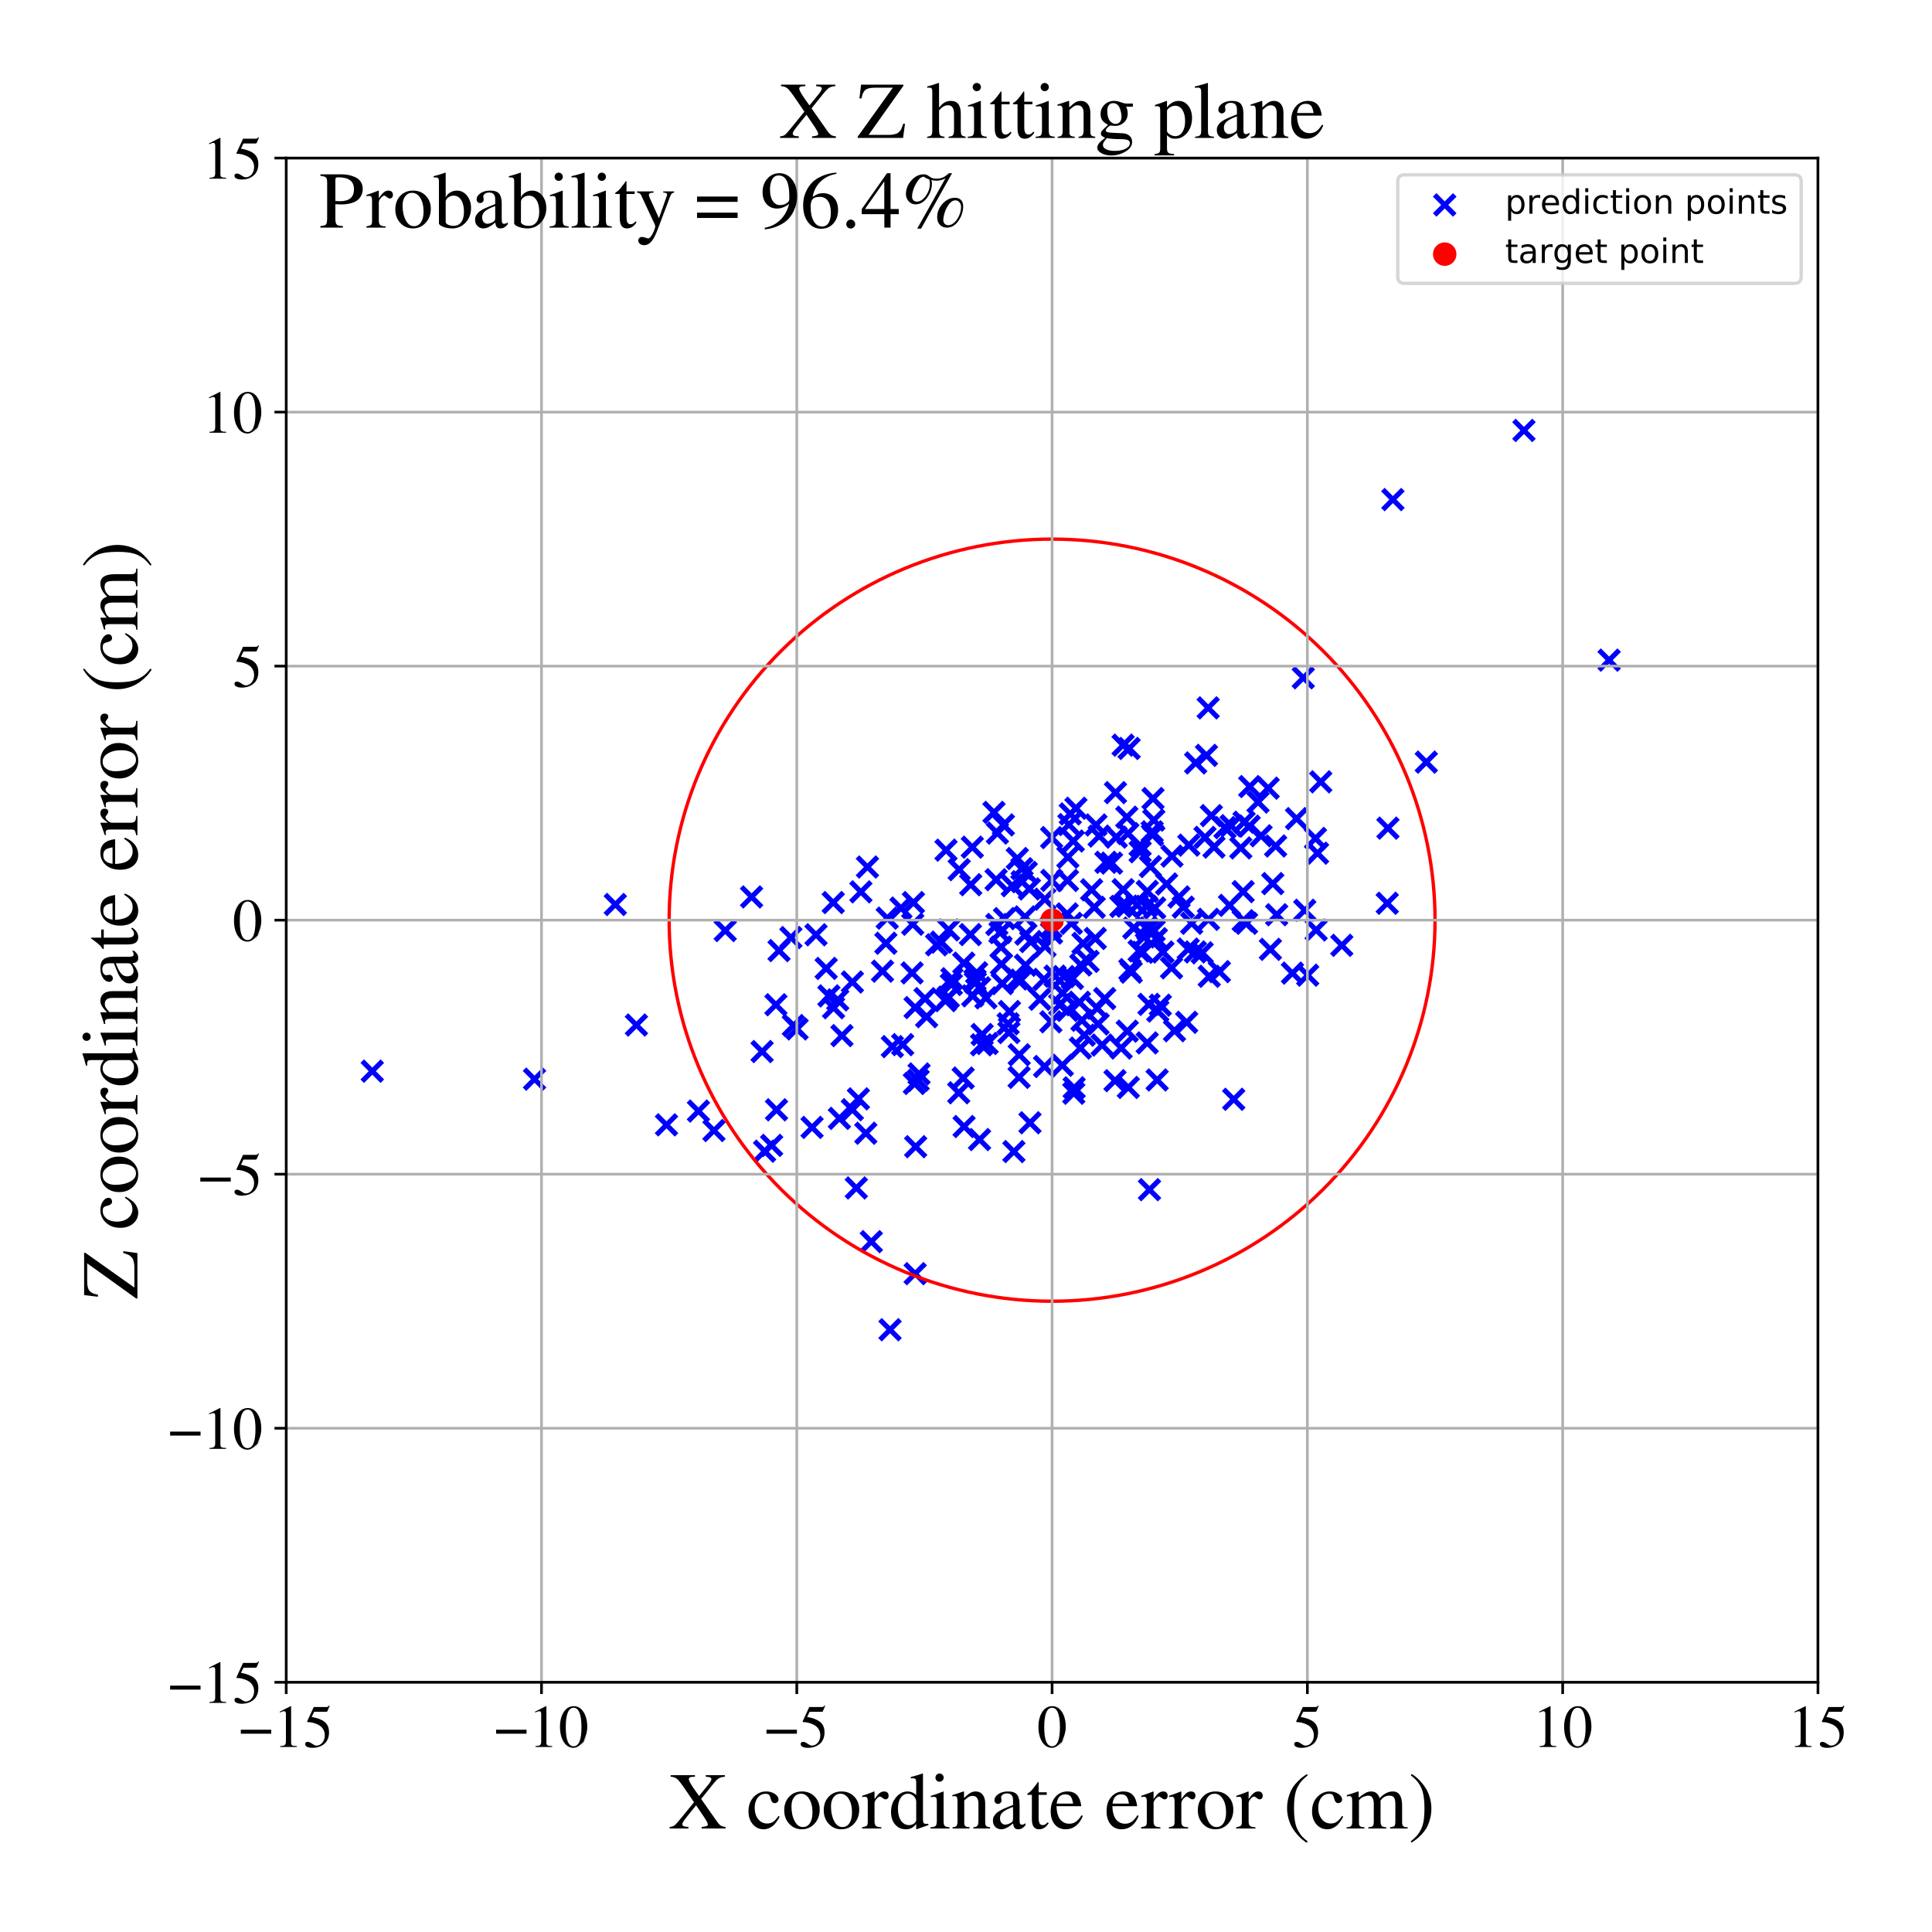 <?xml version="1.0" encoding="utf-8" standalone="no"?>
<!DOCTYPE svg PUBLIC "-//W3C//DTD SVG 1.1//EN"
  "http://www.w3.org/Graphics/SVG/1.1/DTD/svg11.dtd">
<!-- Created with matplotlib (https://matplotlib.org/) -->
<svg height="576pt" version="1.1" viewBox="0 0 576 576" width="576pt" xmlns="http://www.w3.org/2000/svg" xmlns:xlink="http://www.w3.org/1999/xlink">
 <defs>
  <style type="text/css">
*{stroke-linecap:butt;stroke-linejoin:round;}
  </style>
 </defs>
 <g id="figure_1">
  <g id="patch_1">
   <path d="M 0 576 
L 576 576 
L 576 0 
L 0 0 
z
" style="fill:#ffffff;"/>
  </g>
  <g id="axes_1">
   <g id="patch_2">
    <path d="M 85.331 501.548 
L 542 501.548 
L 542 47.121 
L 85.331 47.121 
z
" style="fill:#ffffff;"/>
   </g>
   <g id="PathCollection_1">
    <defs>
     <path d="M -3 3 
L 3 -3 
M -3 -3 
L 3 3 
" id="m223990fd1e" style="stroke:#0000ff;stroke-width:1.5;"/>
    </defs>
    <g clip-path="url(#pbc0e0c1ad2)">
     <use style="fill:#0000ff;stroke:#0000ff;stroke-width:1.5;" x="251.017" xlink:href="#m223990fd1e" y="308.753"/>
     <use style="fill:#0000ff;stroke:#0000ff;stroke-width:1.5;" x="258.131" xlink:href="#m223990fd1e" y="337.857"/>
     <use style="fill:#0000ff;stroke:#0000ff;stroke-width:1.5;" x="339.914" xlink:href="#m223990fd1e" y="253.939"/>
     <use style="fill:#0000ff;stroke:#0000ff;stroke-width:1.5;" x="345.173" xlink:href="#m223990fd1e" y="301.435"/>
     <use style="fill:#0000ff;stroke:#0000ff;stroke-width:1.5;" x="344.093" xlink:href="#m223990fd1e" y="277.455"/>
     <use style="fill:#0000ff;stroke:#0000ff;stroke-width:1.5;" x="454.345" xlink:href="#m223990fd1e" y="128.332"/>
     <use style="fill:#0000ff;stroke:#0000ff;stroke-width:1.5;" x="302.278" xlink:href="#m223990fd1e" y="343.324"/>
     <use style="fill:#0000ff;stroke:#0000ff;stroke-width:1.5;" x="232.262" xlink:href="#m223990fd1e" y="283.404"/>
     <use style="fill:#0000ff;stroke:#0000ff;stroke-width:1.5;" x="322.23" xlink:href="#m223990fd1e" y="287.685"/>
     <use style="fill:#0000ff;stroke:#0000ff;stroke-width:1.5;" x="212.857" xlink:href="#m223990fd1e" y="337.054"/>
     <use style="fill:#0000ff;stroke:#0000ff;stroke-width:1.5;" x="336.083" xlink:href="#m223990fd1e" y="307.429"/>
     <use style="fill:#0000ff;stroke:#0000ff;stroke-width:1.5;" x="227.212" xlink:href="#m223990fd1e" y="313.506"/>
     <use style="fill:#0000ff;stroke:#0000ff;stroke-width:1.5;" x="351.499" xlink:href="#m223990fd1e" y="267.417"/>
     <use style="fill:#0000ff;stroke:#0000ff;stroke-width:1.5;" x="254.129" xlink:href="#m223990fd1e" y="292.77"/>
     <use style="fill:#0000ff;stroke:#0000ff;stroke-width:1.5;" x="332.426" xlink:href="#m223990fd1e" y="322.192"/>
     <use style="fill:#0000ff;stroke:#0000ff;stroke-width:1.5;" x="303.299" xlink:href="#m223990fd1e" y="255.961"/>
     <use style="fill:#0000ff;stroke:#0000ff;stroke-width:1.5;" x="237.64" xlink:href="#m223990fd1e" y="306.762"/>
     <use style="fill:#0000ff;stroke:#0000ff;stroke-width:1.5;" x="317.175" xlink:href="#m223990fd1e" y="291.145"/>
     <use style="fill:#0000ff;stroke:#0000ff;stroke-width:1.5;" x="339.617" xlink:href="#m223990fd1e" y="283.506"/>
     <use style="fill:#0000ff;stroke:#0000ff;stroke-width:1.5;" x="311.563" xlink:href="#m223990fd1e" y="282.114"/>
     <use style="fill:#0000ff;stroke:#0000ff;stroke-width:1.5;" x="329.711" xlink:href="#m223990fd1e" y="257.081"/>
     <use style="fill:#0000ff;stroke:#0000ff;stroke-width:1.5;" x="275.788" xlink:href="#m223990fd1e" y="297.73"/>
     <use style="fill:#0000ff;stroke:#0000ff;stroke-width:1.5;" x="359.249" xlink:href="#m223990fd1e" y="249.645"/>
     <use style="fill:#0000ff;stroke:#0000ff;stroke-width:1.5;" x="303.175" xlink:href="#m223990fd1e" y="291.864"/>
     <use style="fill:#0000ff;stroke:#0000ff;stroke-width:1.5;" x="271.932" xlink:href="#m223990fd1e" y="290.058"/>
     <use style="fill:#0000ff;stroke:#0000ff;stroke-width:1.5;" x="323.274" xlink:href="#m223990fd1e" y="308.63"/>
     <use style="fill:#0000ff;stroke:#0000ff;stroke-width:1.5;" x="327.109" xlink:href="#m223990fd1e" y="300.579"/>
     <use style="fill:#0000ff;stroke:#0000ff;stroke-width:1.5;" x="413.796" xlink:href="#m223990fd1e" y="246.897"/>
     <use style="fill:#0000ff;stroke:#0000ff;stroke-width:1.5;" x="283.628" xlink:href="#m223990fd1e" y="293.508"/>
     <use style="fill:#0000ff;stroke:#0000ff;stroke-width:1.5;" x="285.827" xlink:href="#m223990fd1e" y="325.794"/>
     <use style="fill:#0000ff;stroke:#0000ff;stroke-width:1.5;" x="227.948" xlink:href="#m223990fd1e" y="343.217"/>
     <use style="fill:#0000ff;stroke:#0000ff;stroke-width:1.5;" x="318.155" xlink:href="#m223990fd1e" y="272.474"/>
     <use style="fill:#0000ff;stroke:#0000ff;stroke-width:1.5;" x="356.472" xlink:href="#m223990fd1e" y="227.454"/>
     <use style="fill:#0000ff;stroke:#0000ff;stroke-width:1.5;" x="336.262" xlink:href="#m223990fd1e" y="248.516"/>
     <use style="fill:#0000ff;stroke:#0000ff;stroke-width:1.5;" x="360.201" xlink:href="#m223990fd1e" y="211.047"/>
     <use style="fill:#0000ff;stroke:#0000ff;stroke-width:1.5;" x="259.77" xlink:href="#m223990fd1e" y="370.181"/>
     <use style="fill:#0000ff;stroke:#0000ff;stroke-width:1.5;" x="299.481" xlink:href="#m223990fd1e" y="273.869"/>
     <use style="fill:#0000ff;stroke:#0000ff;stroke-width:1.5;" x="318.668" xlink:href="#m223990fd1e" y="245.83"/>
     <use style="fill:#0000ff;stroke:#0000ff;stroke-width:1.5;" x="334.25" xlink:href="#m223990fd1e" y="312.463"/>
     <use style="fill:#0000ff;stroke:#0000ff;stroke-width:1.5;" x="276.269" xlink:href="#m223990fd1e" y="303.107"/>
     <use style="fill:#0000ff;stroke:#0000ff;stroke-width:1.5;" x="335.941" xlink:href="#m223990fd1e" y="243.634"/>
     <use style="fill:#0000ff;stroke:#0000ff;stroke-width:1.5;" x="235.801" xlink:href="#m223990fd1e" y="279.519"/>
     <use style="fill:#0000ff;stroke:#0000ff;stroke-width:1.5;" x="340.641" xlink:href="#m223990fd1e" y="283.906"/>
     <use style="fill:#0000ff;stroke:#0000ff;stroke-width:1.5;" x="322.879" xlink:href="#m223990fd1e" y="281.253"/>
     <use style="fill:#0000ff;stroke:#0000ff;stroke-width:1.5;" x="300.557" xlink:href="#m223990fd1e" y="305.224"/>
     <use style="fill:#0000ff;stroke:#0000ff;stroke-width:1.5;" x="342.044" xlink:href="#m223990fd1e" y="265.75"/>
     <use style="fill:#0000ff;stroke:#0000ff;stroke-width:1.5;" x="198.708" xlink:href="#m223990fd1e" y="335.354"/>
     <use style="fill:#0000ff;stroke:#0000ff;stroke-width:1.5;" x="320.131" xlink:href="#m223990fd1e" y="325.936"/>
     <use style="fill:#0000ff;stroke:#0000ff;stroke-width:1.5;" x="289.885" xlink:href="#m223990fd1e" y="252.568"/>
     <use style="fill:#0000ff;stroke:#0000ff;stroke-width:1.5;" x="305.86" xlink:href="#m223990fd1e" y="278.509"/>
     <use style="fill:#0000ff;stroke:#0000ff;stroke-width:1.5;" x="370.632" xlink:href="#m223990fd1e" y="265.832"/>
     <use style="fill:#0000ff;stroke:#0000ff;stroke-width:1.5;" x="289.406" xlink:href="#m223990fd1e" y="263.76"/>
     <use style="fill:#0000ff;stroke:#0000ff;stroke-width:1.5;" x="363.541" xlink:href="#m223990fd1e" y="289.678"/>
     <use style="fill:#0000ff;stroke:#0000ff;stroke-width:1.5;" x="425.234" xlink:href="#m223990fd1e" y="227.222"/>
     <use style="fill:#0000ff;stroke:#0000ff;stroke-width:1.5;" x="272.842" xlink:href="#m223990fd1e" y="379.728"/>
     <use style="fill:#0000ff;stroke:#0000ff;stroke-width:1.5;" x="263.111" xlink:href="#m223990fd1e" y="289.538"/>
     <use style="fill:#0000ff;stroke:#0000ff;stroke-width:1.5;" x="283.796" xlink:href="#m223990fd1e" y="291.796"/>
     <use style="fill:#0000ff;stroke:#0000ff;stroke-width:1.5;" x="318.372" xlink:href="#m223990fd1e" y="255.565"/>
     <use style="fill:#0000ff;stroke:#0000ff;stroke-width:1.5;" x="248.513" xlink:href="#m223990fd1e" y="300.447"/>
     <use style="fill:#0000ff;stroke:#0000ff;stroke-width:1.5;" x="297.186" xlink:href="#m223990fd1e" y="275.618"/>
     <use style="fill:#0000ff;stroke:#0000ff;stroke-width:1.5;" x="378.09" xlink:href="#m223990fd1e" y="234.978"/>
     <use style="fill:#0000ff;stroke:#0000ff;stroke-width:1.5;" x="243.288" xlink:href="#m223990fd1e" y="278.695"/>
     <use style="fill:#0000ff;stroke:#0000ff;stroke-width:1.5;" x="287.428" xlink:href="#m223990fd1e" y="335.859"/>
     <use style="fill:#0000ff;stroke:#0000ff;stroke-width:1.5;" x="313.507" xlink:href="#m223990fd1e" y="278.171"/>
     <use style="fill:#0000ff;stroke:#0000ff;stroke-width:1.5;" x="389.873" xlink:href="#m223990fd1e" y="290.734"/>
     <use style="fill:#0000ff;stroke:#0000ff;stroke-width:1.5;" x="305.729" xlink:href="#m223990fd1e" y="287.777"/>
     <use style="fill:#0000ff;stroke:#0000ff;stroke-width:1.5;" x="282.732" xlink:href="#m223990fd1e" y="297.266"/>
     <use style="fill:#0000ff;stroke:#0000ff;stroke-width:1.5;" x="321.826" xlink:href="#m223990fd1e" y="298.81"/>
     <use style="fill:#0000ff;stroke:#0000ff;stroke-width:1.5;" x="370.905" xlink:href="#m223990fd1e" y="245.126"/>
     <use style="fill:#0000ff;stroke:#0000ff;stroke-width:1.5;" x="304.367" xlink:href="#m223990fd1e" y="292.21"/>
     <use style="fill:#0000ff;stroke:#0000ff;stroke-width:1.5;" x="359.69" xlink:href="#m223990fd1e" y="225.203"/>
     <use style="fill:#0000ff;stroke:#0000ff;stroke-width:1.5;" x="303.831" xlink:href="#m223990fd1e" y="321.196"/>
     <use style="fill:#0000ff;stroke:#0000ff;stroke-width:1.5;" x="274.005" xlink:href="#m223990fd1e" y="320.182"/>
     <use style="fill:#0000ff;stroke:#0000ff;stroke-width:1.5;" x="327.697" xlink:href="#m223990fd1e" y="249.268"/>
     <use style="fill:#0000ff;stroke:#0000ff;stroke-width:1.5;" x="380.622" xlink:href="#m223990fd1e" y="272.716"/>
     <use style="fill:#0000ff;stroke:#0000ff;stroke-width:1.5;" x="311.238" xlink:href="#m223990fd1e" y="291.988"/>
     <use style="fill:#0000ff;stroke:#0000ff;stroke-width:1.5;" x="320.245" xlink:href="#m223990fd1e" y="324.314"/>
     <use style="fill:#0000ff;stroke:#0000ff;stroke-width:1.5;" x="343.747" xlink:href="#m223990fd1e" y="238.069"/>
     <use style="fill:#0000ff;stroke:#0000ff;stroke-width:1.5;" x="216.216" xlink:href="#m223990fd1e" y="277.427"/>
     <use style="fill:#0000ff;stroke:#0000ff;stroke-width:1.5;" x="292.632" xlink:href="#m223990fd1e" y="311.491"/>
     <use style="fill:#0000ff;stroke:#0000ff;stroke-width:1.5;" x="379.453" xlink:href="#m223990fd1e" y="263.431"/>
     <use style="fill:#0000ff;stroke:#0000ff;stroke-width:1.5;" x="350.158" xlink:href="#m223990fd1e" y="307.295"/>
     <use style="fill:#0000ff;stroke:#0000ff;stroke-width:1.5;" x="386.546" xlink:href="#m223990fd1e" y="244.059"/>
     <use style="fill:#0000ff;stroke:#0000ff;stroke-width:1.5;" x="247.125" xlink:href="#m223990fd1e" y="296.914"/>
     <use style="fill:#0000ff;stroke:#0000ff;stroke-width:1.5;" x="299.142" xlink:href="#m223990fd1e" y="245.941"/>
     <use style="fill:#0000ff;stroke:#0000ff;stroke-width:1.5;" x="365.215" xlink:href="#m223990fd1e" y="246.736"/>
     <use style="fill:#0000ff;stroke:#0000ff;stroke-width:1.5;" x="304.659" xlink:href="#m223990fd1e" y="259"/>
     <use style="fill:#0000ff;stroke:#0000ff;stroke-width:1.5;" x="316.721" xlink:href="#m223990fd1e" y="317.597"/>
     <use style="fill:#0000ff;stroke:#0000ff;stroke-width:1.5;" x="313.316" xlink:href="#m223990fd1e" y="276.504"/>
     <use style="fill:#0000ff;stroke:#0000ff;stroke-width:1.5;" x="183.45" xlink:href="#m223990fd1e" y="269.662"/>
     <use style="fill:#0000ff;stroke:#0000ff;stroke-width:1.5;" x="272.114" xlink:href="#m223990fd1e" y="275.54"/>
     <use style="fill:#0000ff;stroke:#0000ff;stroke-width:1.5;" x="258.62" xlink:href="#m223990fd1e" y="258.489"/>
     <use style="fill:#0000ff;stroke:#0000ff;stroke-width:1.5;" x="318.219" xlink:href="#m223990fd1e" y="301.24"/>
     <use style="fill:#0000ff;stroke:#0000ff;stroke-width:1.5;" x="326.234" xlink:href="#m223990fd1e" y="270.505"/>
     <use style="fill:#0000ff;stroke:#0000ff;stroke-width:1.5;" x="375.979" xlink:href="#m223990fd1e" y="249.176"/>
     <use style="fill:#0000ff;stroke:#0000ff;stroke-width:1.5;" x="255.928" xlink:href="#m223990fd1e" y="327.609"/>
     <use style="fill:#0000ff;stroke:#0000ff;stroke-width:1.5;" x="256.663" xlink:href="#m223990fd1e" y="265.892"/>
     <use style="fill:#0000ff;stroke:#0000ff;stroke-width:1.5;" x="272.988" xlink:href="#m223990fd1e" y="341.87"/>
     <use style="fill:#0000ff;stroke:#0000ff;stroke-width:1.5;" x="378.752" xlink:href="#m223990fd1e" y="283.033"/>
     <use style="fill:#0000ff;stroke:#0000ff;stroke-width:1.5;" x="316.797" xlink:href="#m223990fd1e" y="296.086"/>
     <use style="fill:#0000ff;stroke:#0000ff;stroke-width:1.5;" x="372.593" xlink:href="#m223990fd1e" y="234.503"/>
     <use style="fill:#0000ff;stroke:#0000ff;stroke-width:1.5;" x="208.231" xlink:href="#m223990fd1e" y="331.249"/>
     <use style="fill:#0000ff;stroke:#0000ff;stroke-width:1.5;" x="367.817" xlink:href="#m223990fd1e" y="327.737"/>
     <use style="fill:#0000ff;stroke:#0000ff;stroke-width:1.5;" x="342.244" xlink:href="#m223990fd1e" y="277.231"/>
     <use style="fill:#0000ff;stroke:#0000ff;stroke-width:1.5;" x="298.815" xlink:href="#m223990fd1e" y="293.238"/>
     <use style="fill:#0000ff;stroke:#0000ff;stroke-width:1.5;" x="342.975" xlink:href="#m223990fd1e" y="258.354"/>
     <use style="fill:#0000ff;stroke:#0000ff;stroke-width:1.5;" x="332.799" xlink:href="#m223990fd1e" y="249.577"/>
     <use style="fill:#0000ff;stroke:#0000ff;stroke-width:1.5;" x="336.854" xlink:href="#m223990fd1e" y="289.07"/>
     <use style="fill:#0000ff;stroke:#0000ff;stroke-width:1.5;" x="343.99" xlink:href="#m223990fd1e" y="244.519"/>
     <use style="fill:#0000ff;stroke:#0000ff;stroke-width:1.5;" x="339.906" xlink:href="#m223990fd1e" y="252.045"/>
     <use style="fill:#0000ff;stroke:#0000ff;stroke-width:1.5;" x="319.42" xlink:href="#m223990fd1e" y="275.283"/>
     <use style="fill:#0000ff;stroke:#0000ff;stroke-width:1.5;" x="324.395" xlink:href="#m223990fd1e" y="286.62"/>
     <use style="fill:#0000ff;stroke:#0000ff;stroke-width:1.5;" x="332.564" xlink:href="#m223990fd1e" y="236.311"/>
     <use style="fill:#0000ff;stroke:#0000ff;stroke-width:1.5;" x="319.737" xlink:href="#m223990fd1e" y="291.721"/>
     <use style="fill:#0000ff;stroke:#0000ff;stroke-width:1.5;" x="328.583" xlink:href="#m223990fd1e" y="311.565"/>
     <use style="fill:#0000ff;stroke:#0000ff;stroke-width:1.5;" x="287.155" xlink:href="#m223990fd1e" y="321.404"/>
     <use style="fill:#0000ff;stroke:#0000ff;stroke-width:1.5;" x="282.813" xlink:href="#m223990fd1e" y="277.233"/>
     <use style="fill:#0000ff;stroke:#0000ff;stroke-width:1.5;" x="336.391" xlink:href="#m223990fd1e" y="324.21"/>
     <use style="fill:#0000ff;stroke:#0000ff;stroke-width:1.5;" x="246.316" xlink:href="#m223990fd1e" y="288.719"/>
     <use style="fill:#0000ff;stroke:#0000ff;stroke-width:1.5;" x="370.648" xlink:href="#m223990fd1e" y="274.49"/>
     <use style="fill:#0000ff;stroke:#0000ff;stroke-width:1.5;" x="360.518" xlink:href="#m223990fd1e" y="291.07"/>
     <use style="fill:#0000ff;stroke:#0000ff;stroke-width:1.5;" x="392.186" xlink:href="#m223990fd1e" y="249.964"/>
     <use style="fill:#0000ff;stroke:#0000ff;stroke-width:1.5;" x="297.365" xlink:href="#m223990fd1e" y="248.378"/>
     <use style="fill:#0000ff;stroke:#0000ff;stroke-width:1.5;" x="392.809" xlink:href="#m223990fd1e" y="254.368"/>
     <use style="fill:#0000ff;stroke:#0000ff;stroke-width:1.5;" x="346.714" xlink:href="#m223990fd1e" y="283.826"/>
     <use style="fill:#0000ff;stroke:#0000ff;stroke-width:1.5;" x="372.435" xlink:href="#m223990fd1e" y="246.301"/>
     <use style="fill:#0000ff;stroke:#0000ff;stroke-width:1.5;" x="380.308" xlink:href="#m223990fd1e" y="252.218"/>
     <use style="fill:#0000ff;stroke:#0000ff;stroke-width:1.5;" x="322.088" xlink:href="#m223990fd1e" y="312.462"/>
     <use style="fill:#0000ff;stroke:#0000ff;stroke-width:1.5;" x="272.826" xlink:href="#m223990fd1e" y="300.394"/>
     <use style="fill:#0000ff;stroke:#0000ff;stroke-width:1.5;" x="354.431" xlink:href="#m223990fd1e" y="251.963"/>
     <use style="fill:#0000ff;stroke:#0000ff;stroke-width:1.5;" x="326.539" xlink:href="#m223990fd1e" y="279.788"/>
     <use style="fill:#0000ff;stroke:#0000ff;stroke-width:1.5;" x="352.781" xlink:href="#m223990fd1e" y="270.451"/>
     <use style="fill:#0000ff;stroke:#0000ff;stroke-width:1.5;" x="393.762" xlink:href="#m223990fd1e" y="233.09"/>
     <use style="fill:#0000ff;stroke:#0000ff;stroke-width:1.5;" x="310.036" xlink:href="#m223990fd1e" y="297.915"/>
     <use style="fill:#0000ff;stroke:#0000ff;stroke-width:1.5;" x="305.972" xlink:href="#m223990fd1e" y="260.096"/>
     <use style="fill:#0000ff;stroke:#0000ff;stroke-width:1.5;" x="294.302" xlink:href="#m223990fd1e" y="311.097"/>
     <use style="fill:#0000ff;stroke:#0000ff;stroke-width:1.5;" x="231.332" xlink:href="#m223990fd1e" y="299.554"/>
     <use style="fill:#0000ff;stroke:#0000ff;stroke-width:1.5;" x="159.362" xlink:href="#m223990fd1e" y="321.742"/>
     <use style="fill:#0000ff;stroke:#0000ff;stroke-width:1.5;" x="289.312" xlink:href="#m223990fd1e" y="278.633"/>
     <use style="fill:#0000ff;stroke:#0000ff;stroke-width:1.5;" x="298.571" xlink:href="#m223990fd1e" y="287.449"/>
     <use style="fill:#0000ff;stroke:#0000ff;stroke-width:1.5;" x="388.997" xlink:href="#m223990fd1e" y="271.384"/>
     <use style="fill:#0000ff;stroke:#0000ff;stroke-width:1.5;" x="337.26" xlink:href="#m223990fd1e" y="289.84"/>
     <use style="fill:#0000ff;stroke:#0000ff;stroke-width:1.5;" x="341.15" xlink:href="#m223990fd1e" y="279.338"/>
     <use style="fill:#0000ff;stroke:#0000ff;stroke-width:1.5;" x="236.526" xlink:href="#m223990fd1e" y="305.749"/>
     <use style="fill:#0000ff;stroke:#0000ff;stroke-width:1.5;" x="264.106" xlink:href="#m223990fd1e" y="281.21"/>
     <use style="fill:#0000ff;stroke:#0000ff;stroke-width:1.5;" x="282.042" xlink:href="#m223990fd1e" y="253.46"/>
     <use style="fill:#0000ff;stroke:#0000ff;stroke-width:1.5;" x="325.447" xlink:href="#m223990fd1e" y="265.283"/>
     <use style="fill:#0000ff;stroke:#0000ff;stroke-width:1.5;" x="254.113" xlink:href="#m223990fd1e" y="330.843"/>
     <use style="fill:#0000ff;stroke:#0000ff;stroke-width:1.5;" x="320.77" xlink:href="#m223990fd1e" y="240.968"/>
     <use style="fill:#0000ff;stroke:#0000ff;stroke-width:1.5;" x="336.63" xlink:href="#m223990fd1e" y="223.139"/>
     <use style="fill:#0000ff;stroke:#0000ff;stroke-width:1.5;" x="269.119" xlink:href="#m223990fd1e" y="311.441"/>
     <use style="fill:#0000ff;stroke:#0000ff;stroke-width:1.5;" x="307.289" xlink:href="#m223990fd1e" y="280.711"/>
     <use style="fill:#0000ff;stroke:#0000ff;stroke-width:1.5;" x="341.757" xlink:href="#m223990fd1e" y="270.208"/>
     <use style="fill:#0000ff;stroke:#0000ff;stroke-width:1.5;" x="361.158" xlink:href="#m223990fd1e" y="243.166"/>
     <use style="fill:#0000ff;stroke:#0000ff;stroke-width:1.5;" x="361.923" xlink:href="#m223990fd1e" y="252.549"/>
     <use style="fill:#0000ff;stroke:#0000ff;stroke-width:1.5;" x="298.447" xlink:href="#m223990fd1e" y="282.36"/>
     <use style="fill:#0000ff;stroke:#0000ff;stroke-width:1.5;" x="292.814" xlink:href="#m223990fd1e" y="308.431"/>
     <use style="fill:#0000ff;stroke:#0000ff;stroke-width:1.5;" x="296.975" xlink:href="#m223990fd1e" y="262.273"/>
     <use style="fill:#0000ff;stroke:#0000ff;stroke-width:1.5;" x="344.251" xlink:href="#m223990fd1e" y="270.718"/>
     <use style="fill:#0000ff;stroke:#0000ff;stroke-width:1.5;" x="304.73" xlink:href="#m223990fd1e" y="262.867"/>
     <use style="fill:#0000ff;stroke:#0000ff;stroke-width:1.5;" x="307.071" xlink:href="#m223990fd1e" y="334.741"/>
     <use style="fill:#0000ff;stroke:#0000ff;stroke-width:1.5;" x="315.931" xlink:href="#m223990fd1e" y="299.544"/>
     <use style="fill:#0000ff;stroke:#0000ff;stroke-width:1.5;" x="415.271" xlink:href="#m223990fd1e" y="148.944"/>
     <use style="fill:#0000ff;stroke:#0000ff;stroke-width:1.5;" x="375.06" xlink:href="#m223990fd1e" y="239.124"/>
     <use style="fill:#0000ff;stroke:#0000ff;stroke-width:1.5;" x="287.344" xlink:href="#m223990fd1e" y="287.149"/>
     <use style="fill:#0000ff;stroke:#0000ff;stroke-width:1.5;" x="264.517" xlink:href="#m223990fd1e" y="273.731"/>
     <use style="fill:#0000ff;stroke:#0000ff;stroke-width:1.5;" x="291.175" xlink:href="#m223990fd1e" y="290.013"/>
     <use style="fill:#0000ff;stroke:#0000ff;stroke-width:1.5;" x="331.389" xlink:href="#m223990fd1e" y="257.328"/>
     <use style="fill:#0000ff;stroke:#0000ff;stroke-width:1.5;" x="298.145" xlink:href="#m223990fd1e" y="278.032"/>
     <use style="fill:#0000ff;stroke:#0000ff;stroke-width:1.5;" x="300.959" xlink:href="#m223990fd1e" y="301.575"/>
     <use style="fill:#0000ff;stroke:#0000ff;stroke-width:1.5;" x="342.541" xlink:href="#m223990fd1e" y="299.434"/>
     <use style="fill:#0000ff;stroke:#0000ff;stroke-width:1.5;" x="242.106" xlink:href="#m223990fd1e" y="336.121"/>
     <use style="fill:#0000ff;stroke:#0000ff;stroke-width:1.5;" x="285.969" xlink:href="#m223990fd1e" y="259.276"/>
     <use style="fill:#0000ff;stroke:#0000ff;stroke-width:1.5;" x="400.041" xlink:href="#m223990fd1e" y="281.837"/>
     <use style="fill:#0000ff;stroke:#0000ff;stroke-width:1.5;" x="305.582" xlink:href="#m223990fd1e" y="273.365"/>
     <use style="fill:#0000ff;stroke:#0000ff;stroke-width:1.5;" x="249.756" xlink:href="#m223990fd1e" y="298.107"/>
     <use style="fill:#0000ff;stroke:#0000ff;stroke-width:1.5;" x="290.687" xlink:href="#m223990fd1e" y="292.211"/>
     <use style="fill:#0000ff;stroke:#0000ff;stroke-width:1.5;" x="392.386" xlink:href="#m223990fd1e" y="277.266"/>
     <use style="fill:#0000ff;stroke:#0000ff;stroke-width:1.5;" x="110.99" xlink:href="#m223990fd1e" y="319.354"/>
     <use style="fill:#0000ff;stroke:#0000ff;stroke-width:1.5;" x="347.806" xlink:href="#m223990fd1e" y="263.55"/>
     <use style="fill:#0000ff;stroke:#0000ff;stroke-width:1.5;" x="268.609" xlink:href="#m223990fd1e" y="270.719"/>
     <use style="fill:#0000ff;stroke:#0000ff;stroke-width:1.5;" x="371.64" xlink:href="#m223990fd1e" y="275.253"/>
     <use style="fill:#0000ff;stroke:#0000ff;stroke-width:1.5;" x="250.253" xlink:href="#m223990fd1e" y="333.421"/>
     <use style="fill:#0000ff;stroke:#0000ff;stroke-width:1.5;" x="343.509" xlink:href="#m223990fd1e" y="247.996"/>
     <use style="fill:#0000ff;stroke:#0000ff;stroke-width:1.5;" x="341.782" xlink:href="#m223990fd1e" y="276.443"/>
     <use style="fill:#0000ff;stroke:#0000ff;stroke-width:1.5;" x="322.551" xlink:href="#m223990fd1e" y="304.191"/>
     <use style="fill:#0000ff;stroke:#0000ff;stroke-width:1.5;" x="319.086" xlink:href="#m223990fd1e" y="242.667"/>
     <use style="fill:#0000ff;stroke:#0000ff;stroke-width:1.5;" x="479.738" xlink:href="#m223990fd1e" y="196.81"/>
     <use style="fill:#0000ff;stroke:#0000ff;stroke-width:1.5;" x="327.38" xlink:href="#m223990fd1e" y="305.281"/>
     <use style="fill:#0000ff;stroke:#0000ff;stroke-width:1.5;" x="334.837" xlink:href="#m223990fd1e" y="222.161"/>
     <use style="fill:#0000ff;stroke:#0000ff;stroke-width:1.5;" x="290.001" xlink:href="#m223990fd1e" y="296.897"/>
     <use style="fill:#0000ff;stroke:#0000ff;stroke-width:1.5;" x="265.35" xlink:href="#m223990fd1e" y="396.44"/>
     <use style="fill:#0000ff;stroke:#0000ff;stroke-width:1.5;" x="231.508" xlink:href="#m223990fd1e" y="330.875"/>
     <use style="fill:#0000ff;stroke:#0000ff;stroke-width:1.5;" x="292.038" xlink:href="#m223990fd1e" y="339.748"/>
     <use style="fill:#0000ff;stroke:#0000ff;stroke-width:1.5;" x="306.898" xlink:href="#m223990fd1e" y="265.025"/>
     <use style="fill:#0000ff;stroke:#0000ff;stroke-width:1.5;" x="319.991" xlink:href="#m223990fd1e" y="250.735"/>
     <use style="fill:#0000ff;stroke:#0000ff;stroke-width:1.5;" x="388.557" xlink:href="#m223990fd1e" y="202.073"/>
     <use style="fill:#0000ff;stroke:#0000ff;stroke-width:1.5;" x="313.302" xlink:href="#m223990fd1e" y="304.638"/>
     <use style="fill:#0000ff;stroke:#0000ff;stroke-width:1.5;" x="318.247" xlink:href="#m223990fd1e" y="262.5"/>
     <use style="fill:#0000ff;stroke:#0000ff;stroke-width:1.5;" x="349.274" xlink:href="#m223990fd1e" y="288.557"/>
     <use style="fill:#0000ff;stroke:#0000ff;stroke-width:1.5;" x="334.852" xlink:href="#m223990fd1e" y="265.246"/>
     <use style="fill:#0000ff;stroke:#0000ff;stroke-width:1.5;" x="303.878" xlink:href="#m223990fd1e" y="314.468"/>
     <use style="fill:#0000ff;stroke:#0000ff;stroke-width:1.5;" x="369.925" xlink:href="#m223990fd1e" y="252.802"/>
     <use style="fill:#0000ff;stroke:#0000ff;stroke-width:1.5;" x="301.794" xlink:href="#m223990fd1e" y="264.061"/>
     <use style="fill:#0000ff;stroke:#0000ff;stroke-width:1.5;" x="342.027" xlink:href="#m223990fd1e" y="310.931"/>
     <use style="fill:#0000ff;stroke:#0000ff;stroke-width:1.5;" x="336.031" xlink:href="#m223990fd1e" y="270.144"/>
     <use style="fill:#0000ff;stroke:#0000ff;stroke-width:1.5;" x="296.341" xlink:href="#m223990fd1e" y="242.204"/>
     <use style="fill:#0000ff;stroke:#0000ff;stroke-width:1.5;" x="358.419" xlink:href="#m223990fd1e" y="284.066"/>
     <use style="fill:#0000ff;stroke:#0000ff;stroke-width:1.5;" x="311.494" xlink:href="#m223990fd1e" y="268.077"/>
     <use style="fill:#0000ff;stroke:#0000ff;stroke-width:1.5;" x="292.052" xlink:href="#m223990fd1e" y="294.509"/>
     <use style="fill:#0000ff;stroke:#0000ff;stroke-width:1.5;" x="354.255" xlink:href="#m223990fd1e" y="282.946"/>
     <use style="fill:#0000ff;stroke:#0000ff;stroke-width:1.5;" x="366.567" xlink:href="#m223990fd1e" y="269.922"/>
     <use style="fill:#0000ff;stroke:#0000ff;stroke-width:1.5;" x="367.028" xlink:href="#m223990fd1e" y="246.161"/>
     <use style="fill:#0000ff;stroke:#0000ff;stroke-width:1.5;" x="349.407" xlink:href="#m223990fd1e" y="255.245"/>
     <use style="fill:#0000ff;stroke:#0000ff;stroke-width:1.5;" x="272.608" xlink:href="#m223990fd1e" y="323.02"/>
     <use style="fill:#0000ff;stroke:#0000ff;stroke-width:1.5;" x="342.701" xlink:href="#m223990fd1e" y="354.681"/>
     <use style="fill:#0000ff;stroke:#0000ff;stroke-width:1.5;" x="290.773" xlink:href="#m223990fd1e" y="292.964"/>
     <use style="fill:#0000ff;stroke:#0000ff;stroke-width:1.5;" x="293.93" xlink:href="#m223990fd1e" y="297.499"/>
     <use style="fill:#0000ff;stroke:#0000ff;stroke-width:1.5;" x="313.533" xlink:href="#m223990fd1e" y="249.714"/>
     <use style="fill:#0000ff;stroke:#0000ff;stroke-width:1.5;" x="314.555" xlink:href="#m223990fd1e" y="291.017"/>
     <use style="fill:#0000ff;stroke:#0000ff;stroke-width:1.5;" x="255.303" xlink:href="#m223990fd1e" y="354.175"/>
     <use style="fill:#0000ff;stroke:#0000ff;stroke-width:1.5;" x="300.783" xlink:href="#m223990fd1e" y="307.84"/>
     <use style="fill:#0000ff;stroke:#0000ff;stroke-width:1.5;" x="338.02" xlink:href="#m223990fd1e" y="276.672"/>
     <use style="fill:#0000ff;stroke:#0000ff;stroke-width:1.5;" x="355.276" xlink:href="#m223990fd1e" y="275.262"/>
     <use style="fill:#0000ff;stroke:#0000ff;stroke-width:1.5;" x="338.998" xlink:href="#m223990fd1e" y="269.81"/>
     <use style="fill:#0000ff;stroke:#0000ff;stroke-width:1.5;" x="189.74" xlink:href="#m223990fd1e" y="305.6"/>
     <use style="fill:#0000ff;stroke:#0000ff;stroke-width:1.5;" x="353.792" xlink:href="#m223990fd1e" y="304.788"/>
     <use style="fill:#0000ff;stroke:#0000ff;stroke-width:1.5;" x="343.583" xlink:href="#m223990fd1e" y="248.909"/>
     <use style="fill:#0000ff;stroke:#0000ff;stroke-width:1.5;" x="311.423" xlink:href="#m223990fd1e" y="317.963"/>
     <use style="fill:#0000ff;stroke:#0000ff;stroke-width:1.5;" x="281.855" xlink:href="#m223990fd1e" y="298.324"/>
     <use style="fill:#0000ff;stroke:#0000ff;stroke-width:1.5;" x="266.045" xlink:href="#m223990fd1e" y="312.031"/>
     <use style="fill:#0000ff;stroke:#0000ff;stroke-width:1.5;" x="248.422" xlink:href="#m223990fd1e" y="269.087"/>
     <use style="fill:#0000ff;stroke:#0000ff;stroke-width:1.5;" x="329.354" xlink:href="#m223990fd1e" y="297.718"/>
     <use style="fill:#0000ff;stroke:#0000ff;stroke-width:1.5;" x="334.156" xlink:href="#m223990fd1e" y="270.237"/>
     <use style="fill:#0000ff;stroke:#0000ff;stroke-width:1.5;" x="224.079" xlink:href="#m223990fd1e" y="267.409"/>
     <use style="fill:#0000ff;stroke:#0000ff;stroke-width:1.5;" x="344.753" xlink:href="#m223990fd1e" y="279.856"/>
     <use style="fill:#0000ff;stroke:#0000ff;stroke-width:1.5;" x="413.594" xlink:href="#m223990fd1e" y="269.296"/>
     <use style="fill:#0000ff;stroke:#0000ff;stroke-width:1.5;" x="230.055" xlink:href="#m223990fd1e" y="341.484"/>
     <use style="fill:#0000ff;stroke:#0000ff;stroke-width:1.5;" x="279.237" xlink:href="#m223990fd1e" y="281.68"/>
     <use style="fill:#0000ff;stroke:#0000ff;stroke-width:1.5;" x="344.985" xlink:href="#m223990fd1e" y="321.975"/>
     <use style="fill:#0000ff;stroke:#0000ff;stroke-width:1.5;" x="313.572" xlink:href="#m223990fd1e" y="262.483"/>
     <use style="fill:#0000ff;stroke:#0000ff;stroke-width:1.5;" x="356.37" xlink:href="#m223990fd1e" y="283.808"/>
     <use style="fill:#0000ff;stroke:#0000ff;stroke-width:1.5;" x="385.322" xlink:href="#m223990fd1e" y="290.123"/>
     <use style="fill:#0000ff;stroke:#0000ff;stroke-width:1.5;" x="280.652" xlink:href="#m223990fd1e" y="280.887"/>
     <use style="fill:#0000ff;stroke:#0000ff;stroke-width:1.5;" x="273.735" xlink:href="#m223990fd1e" y="322.065"/>
     <use style="fill:#0000ff;stroke:#0000ff;stroke-width:1.5;" x="360.286" xlink:href="#m223990fd1e" y="274.092"/>
     <use style="fill:#0000ff;stroke:#0000ff;stroke-width:1.5;" x="326.748" xlink:href="#m223990fd1e" y="245.954"/>
     <use style="fill:#0000ff;stroke:#0000ff;stroke-width:1.5;" x="272.325" xlink:href="#m223990fd1e" y="269.087"/>
     <use style="fill:#0000ff;stroke:#0000ff;stroke-width:1.5;" x="345.934" xlink:href="#m223990fd1e" y="299.683"/>
    </g>
   </g>
   <g id="PathCollection_2">
    <defs>
     <path d="M 0 3 
C 0.796 3 1.559 2.684 2.121 2.121 
C 2.684 1.559 3 0.796 3 0 
C 3 -0.796 2.684 -1.559 2.121 -2.121 
C 1.559 -2.684 0.796 -3 0 -3 
C -0.796 -3 -1.559 -2.684 -2.121 -2.121 
C -2.684 -1.559 -3 -0.796 -3 0 
C -3 0.796 -2.684 1.559 -2.121 2.121 
C -1.559 2.684 -0.796 3 0 3 
z
" id="m0fb2adbb4f" style="stroke:#ff0000;"/>
    </defs>
    <g clip-path="url(#pbc0e0c1ad2)">
     <use style="fill:#ff0000;stroke:#ff0000;" x="313.666" xlink:href="#m0fb2adbb4f" y="274.334"/>
    </g>
   </g>
   <g id="patch_3">
    <path clip-path="url(#pbc0e0c1ad2)" d="M 313.666 387.941 
C 343.943 387.941 372.985 375.971 394.394 354.666 
C 415.803 333.362 427.833 304.463 427.833 274.334 
C 427.833 244.206 415.803 215.307 394.394 194.002 
C 372.985 172.698 343.943 160.728 313.666 160.728 
C 283.388 160.728 254.347 172.698 232.937 194.002 
C 211.528 215.307 199.498 244.206 199.498 274.334 
C 199.498 304.463 211.528 333.362 232.937 354.666 
C 254.347 375.971 283.388 387.941 313.666 387.941 
z
" style="fill:none;stroke:#ff0000;stroke-linejoin:miter;"/>
   </g>
   <g id="matplotlib.axis_1">
    <g id="xtick_1">
     <g id="line2d_1">
      <path clip-path="url(#pbc0e0c1ad2)" d="M 85.331 501.548 
L 85.331 47.121 
" style="fill:none;stroke:#b0b0b0;stroke-linecap:square;stroke-width:0.8;"/>
     </g>
     <g id="line2d_2">
      <defs>
       <path d="M 0 0 
L 0 3.5 
" id="m2ed2de96a6" style="stroke:#000000;stroke-width:0.8;"/>
      </defs>
      <g>
       <use style="stroke:#000000;stroke-width:0.8;" x="85.331" xlink:href="#m2ed2de96a6" y="501.548"/>
      </g>
     </g>
     <g id="text_1">
      <!-- −15 -->
      <defs>
       <path d="M 3 22 
L 3 28.594 
L 53.406 28.594 
L 53.406 22 
z
" id="FreeSerif-8722"/>
       <path d="M 18.297 59.297 
Q 16.5 59.297 11.094 57.094 
L 11.094 58.5 
L 29.094 67.594 
L 29.906 67.406 
L 29.906 7.406 
Q 29.906 3.797 31.703 2.688 
Q 33.5 1.594 39.406 1.5 
L 39.406 0 
L 11.797 0 
L 11.797 1.5 
Q 17.406 1.703 19.344 3.141 
Q 21.297 4.594 21.297 9.297 
L 21.297 54.594 
Q 21.297 59.297 18.297 59.297 
z
" id="FreeSerif-49"/>
       <path d="M 35.703 19.406 
Q 35.703 24.703 33.344 28.797 
Q 31 32.906 27.641 35.156 
Q 24.297 37.406 20.141 38.844 
Q 16 40.297 12.953 40.75 
Q 9.906 41.203 7.594 41.203 
Q 6.406 41.203 6.406 42 
Q 6.406 42.297 6.5 42.5 
L 17.406 66.203 
L 38.297 66.203 
Q 39.906 66.203 40.844 66.703 
Q 41.797 67.203 42.906 68.797 
L 43.797 68.094 
L 40 59.203 
Q 39.594 58.297 37.703 58.297 
L 18.094 58.297 
L 13.906 49.797 
Q 28.5 47.203 35.594 41.344 
Q 42.703 35.5 42.703 24.203 
Q 42.703 18.297 40.844 13.688 
Q 39 9.094 36.141 6.297 
Q 33.297 3.5 29.547 1.703 
Q 25.797 -0.094 22.344 -0.75 
Q 18.906 -1.406 15.406 -1.406 
Q 9.797 -1.406 6.5 0.25 
Q 3.203 1.906 3.203 4.797 
Q 3.203 8.5 7.5 8.5 
Q 10.297 8.5 14.75 5.391 
Q 19.203 2.297 21.797 2.297 
Q 27.703 2.297 31.703 7.25 
Q 35.703 12.203 35.703 19.406 
z
" id="FreeSerif-53"/>
      </defs>
      <g transform="translate(71.255 520.841)scale(0.18 -0.18)">
       <use xlink:href="#FreeSerif-8722"/>
       <use x="56.4" xlink:href="#FreeSerif-49"/>
       <use x="106.4" xlink:href="#FreeSerif-53"/>
      </g>
     </g>
    </g>
    <g id="xtick_2">
     <g id="line2d_3">
      <path clip-path="url(#pbc0e0c1ad2)" d="M 161.443 501.548 
L 161.443 47.121 
" style="fill:none;stroke:#b0b0b0;stroke-linecap:square;stroke-width:0.8;"/>
     </g>
     <g id="line2d_4">
      <g>
       <use style="stroke:#000000;stroke-width:0.8;" x="161.443" xlink:href="#m2ed2de96a6" y="501.548"/>
      </g>
     </g>
     <g id="text_2">
      <!-- −10 -->
      <defs>
       <path d="M 47.594 17.797 
Q 35.203 -1.406 25 -1.406 
Q 14.797 -1.406 8.594 8.391 
Q 2.406 18.203 2.406 33.594 
Q 2.406 48.094 8.594 57.844 
Q 14.797 67.594 25.406 67.594 
Q 35.203 67.594 41.391 58 
Q 47.594 48.406 47.594 33 
Q 47.594 17.797 35.203 -1.406 
z
M 25.094 65 
Q 12 65 12 32.703 
Q 12 1.203 25 1.203 
Q 38 1.203 38 32.797 
Q 38 48.5 34.703 56.75 
Q 31.406 65 25.094 65 
z
" id="FreeSerif-48"/>
      </defs>
      <g transform="translate(147.366 520.841)scale(0.18 -0.18)">
       <use xlink:href="#FreeSerif-8722"/>
       <use x="56.4" xlink:href="#FreeSerif-49"/>
       <use x="106.4" xlink:href="#FreeSerif-48"/>
      </g>
     </g>
    </g>
    <g id="xtick_3">
     <g id="line2d_5">
      <path clip-path="url(#pbc0e0c1ad2)" d="M 237.554 501.548 
L 237.554 47.121 
" style="fill:none;stroke:#b0b0b0;stroke-linecap:square;stroke-width:0.8;"/>
     </g>
     <g id="line2d_6">
      <g>
       <use style="stroke:#000000;stroke-width:0.8;" x="237.554" xlink:href="#m2ed2de96a6" y="501.548"/>
      </g>
     </g>
     <g id="text_3">
      <!-- −5 -->
      <g transform="translate(227.978 520.841)scale(0.18 -0.18)">
       <use xlink:href="#FreeSerif-8722"/>
       <use x="56.4" xlink:href="#FreeSerif-53"/>
      </g>
     </g>
    </g>
    <g id="xtick_4">
     <g id="line2d_7">
      <path clip-path="url(#pbc0e0c1ad2)" d="M 313.666 501.548 
L 313.666 47.121 
" style="fill:none;stroke:#b0b0b0;stroke-linecap:square;stroke-width:0.8;"/>
     </g>
     <g id="line2d_8">
      <g>
       <use style="stroke:#000000;stroke-width:0.8;" x="313.666" xlink:href="#m2ed2de96a6" y="501.548"/>
      </g>
     </g>
     <g id="text_4">
      <!-- 0 -->
      <g transform="translate(309.166 520.841)scale(0.18 -0.18)">
       <use xlink:href="#FreeSerif-48"/>
      </g>
     </g>
    </g>
    <g id="xtick_5">
     <g id="line2d_9">
      <path clip-path="url(#pbc0e0c1ad2)" d="M 389.777 501.548 
L 389.777 47.121 
" style="fill:none;stroke:#b0b0b0;stroke-linecap:square;stroke-width:0.8;"/>
     </g>
     <g id="line2d_10">
      <g>
       <use style="stroke:#000000;stroke-width:0.8;" x="389.777" xlink:href="#m2ed2de96a6" y="501.548"/>
      </g>
     </g>
     <g id="text_5">
      <!-- 5 -->
      <g transform="translate(385.277 520.841)scale(0.18 -0.18)">
       <use xlink:href="#FreeSerif-53"/>
      </g>
     </g>
    </g>
    <g id="xtick_6">
     <g id="line2d_11">
      <path clip-path="url(#pbc0e0c1ad2)" d="M 465.889 501.548 
L 465.889 47.121 
" style="fill:none;stroke:#b0b0b0;stroke-linecap:square;stroke-width:0.8;"/>
     </g>
     <g id="line2d_12">
      <g>
       <use style="stroke:#000000;stroke-width:0.8;" x="465.889" xlink:href="#m2ed2de96a6" y="501.548"/>
      </g>
     </g>
     <g id="text_6">
      <!-- 10 -->
      <g transform="translate(456.889 520.841)scale(0.18 -0.18)">
       <use xlink:href="#FreeSerif-49"/>
       <use x="50" xlink:href="#FreeSerif-48"/>
      </g>
     </g>
    </g>
    <g id="xtick_7">
     <g id="line2d_13">
      <path clip-path="url(#pbc0e0c1ad2)" d="M 542 501.548 
L 542 47.121 
" style="fill:none;stroke:#b0b0b0;stroke-linecap:square;stroke-width:0.8;"/>
     </g>
     <g id="line2d_14">
      <g>
       <use style="stroke:#000000;stroke-width:0.8;" x="542" xlink:href="#m2ed2de96a6" y="501.548"/>
      </g>
     </g>
     <g id="text_7">
      <!-- 15 -->
      <g transform="translate(533 520.841)scale(0.18 -0.18)">
       <use xlink:href="#FreeSerif-49"/>
       <use x="50" xlink:href="#FreeSerif-53"/>
      </g>
     </g>
    </g>
    <g id="text_8">
     <!-- X coordinate error (cm) -->
     <defs>
      <path d="M 69.594 66.203 
L 69.594 64.297 
Q 64.703 64 62.047 62.344 
Q 59.406 60.703 54.703 54.906 
L 40.094 36.703 
L 59.297 9.297 
Q 62.297 5 64.297 3.703 
Q 66.297 2.406 70.406 1.906 
L 70.406 0 
L 40.703 0 
L 40.703 1.906 
Q 44.797 2.297 46.594 2.938 
Q 48.406 3.594 48.406 5 
Q 48.406 7.203 43.297 14.797 
L 33.797 28.797 
L 21.906 14 
Q 16.703 7.5 16.703 5.406 
Q 16.703 3.703 18.297 2.953 
Q 19.906 2.203 24.297 1.906 
L 24.297 0 
L 1 0 
L 1 1.906 
Q 4.906 2.203 7 3.797 
Q 9.094 5.406 15.5 13.297 
L 31.203 32.594 
L 20.297 48.594 
Q 13.297 58.906 10.25 61.5 
Q 7.203 64.094 2.203 64.297 
L 2.203 66.203 
L 32.406 66.203 
L 32.406 64.297 
L 29.594 64.203 
Q 24.797 64.094 24.797 61.297 
Q 24.797 58.094 33.297 46.297 
L 37.5 40.406 
L 48.797 54.203 
Q 52.797 59.203 52.797 61.094 
Q 52.797 62.797 51.344 63.438 
Q 49.906 64.094 45.797 64.297 
L 45.797 66.203 
z
" id="FreeSerif-88"/>
      <path id="FreeSerif-32"/>
      <path d="M 2.5 21.297 
Q 2.5 32.406 9.047 39.203 
Q 15.594 46 24.406 46 
Q 30.703 46 35.25 42.953 
Q 39.797 39.906 39.797 35.703 
Q 39.797 34 38.391 32.75 
Q 37 31.5 35 31.5 
Q 31.594 31.5 30.297 36.094 
L 29.703 38.297 
Q 28.906 41.094 27.703 42.094 
Q 26.5 43.094 23.797 43.094 
Q 17.703 43.094 13.953 38.25 
Q 10.203 33.406 10.203 25.703 
Q 10.203 17.094 14.547 11.641 
Q 18.906 6.203 25.703 6.203 
Q 30 6.203 33.094 8.25 
Q 36.203 10.297 39.797 15.594 
L 41.203 14.703 
Q 40.203 12.703 39.453 11.391 
Q 38.703 10.094 36.75 7.5 
Q 34.797 4.906 32.891 3.297 
Q 31 1.703 27.891 0.344 
Q 24.797 -1 21.5 -1 
Q 13.203 -1 7.844 5.25 
Q 2.5 11.5 2.5 21.297 
z
" id="FreeSerif-99"/>
      <path d="M 24.594 46 
Q 34.203 46 40.391 39.594 
Q 46.594 33.203 46.594 23.406 
Q 46.594 13 40.188 6 
Q 33.797 -1 24.391 -1 
Q 15 -1 8.75 5.75 
Q 2.5 12.5 2.5 22.594 
Q 2.5 32.906 8.641 39.453 
Q 14.797 46 24.594 46 
z
M 11.5 27.5 
Q 11.5 16.797 15.391 9.297 
Q 19.297 1.797 25.594 1.797 
Q 31.203 1.797 34.391 6.594 
Q 37.594 11.406 37.594 19.906 
Q 37.594 30.203 33.594 36.703 
Q 29.594 43.203 23.297 43.203 
Q 18 43.203 14.75 38.891 
Q 11.5 34.594 11.5 27.5 
z
" id="FreeSerif-111"/>
      <path d="M 30.094 36.203 
Q 28.594 36.203 26.391 37.953 
Q 24.203 39.703 23.5 39.703 
Q 21.5 39.703 19 36.797 
Q 16.5 33.906 16.5 31.5 
L 16.5 9 
Q 16.5 4.703 18.203 3.203 
Q 19.906 1.703 25 1.5 
L 25 0 
L 1 0 
L 1 1.5 
Q 5.797 2.406 6.938 3.5 
Q 8.094 4.594 8.094 8.406 
L 8.094 33.406 
Q 8.094 36.703 7.344 38.047 
Q 6.594 39.406 4.703 39.406 
Q 3.094 39.406 1.203 39 
L 1.203 40.594 
Q 9.203 43.203 16 46 
L 16.5 45.797 
L 16.5 36.594 
Q 20.203 41.906 22.797 43.953 
Q 25.406 46 28.5 46 
Q 31.094 46 32.547 44.594 
Q 34 43.203 34 40.703 
Q 34 38.594 32.953 37.391 
Q 31.906 36.203 30.094 36.203 
z
" id="FreeSerif-114"/>
      <path d="M 34.203 -1 
L 33.797 -0.703 
L 33.797 5.703 
Q 29 -1 21 -1 
Q 12.703 -1 7.594 4.953 
Q 2.5 10.906 2.5 20.5 
Q 2.5 31.094 8.594 38.547 
Q 14.703 46 23.297 46 
Q 28.703 46 33.797 41.703 
L 33.797 57.297 
Q 33.797 60.406 32.891 61.406 
Q 32 62.406 29.203 62.406 
Q 27.797 62.406 27 62.297 
L 27 63.906 
Q 36.094 66.297 41.703 68.297 
L 42.203 68.094 
L 42.203 11.406 
Q 42.203 7.906 43.047 6.797 
Q 43.906 5.703 46.594 5.703 
Q 47.094 5.703 48.906 5.797 
L 48.906 4.203 
z
M 24.906 4.203 
Q 28.703 4.203 31.25 6.344 
Q 33.797 8.5 33.797 10.203 
L 33.797 33.203 
Q 33.797 37.203 30.688 40.203 
Q 27.594 43.203 23.594 43.203 
Q 17.906 43.203 14.5 38.094 
Q 11.094 33 11.094 24.5 
Q 11.094 15.297 14.891 9.75 
Q 18.703 4.203 24.906 4.203 
z
" id="FreeSerif-100"/>
      <path d="M 6.203 39.297 
Q 4 39.297 2 39 
L 2 40.5 
Q 9 42.5 17.5 46 
L 17.906 45.703 
L 17.906 10.203 
Q 17.906 4.797 19.156 3.344 
Q 20.406 1.906 25.297 1.5 
L 25.297 0 
L 1.594 0 
L 1.594 1.5 
Q 6.797 1.797 8.141 3.297 
Q 9.5 4.797 9.5 10.203 
L 9.5 33.406 
Q 9.5 36.703 8.75 38 
Q 8 39.297 6.203 39.297 
z
M 12.797 68.297 
Q 15 68.297 16.5 66.797 
Q 18 65.297 18 63.203 
Q 18 61 16.5 59.547 
Q 15 58.094 12.797 58.094 
Q 10.703 58.094 9.25 59.594 
Q 7.797 61.094 7.797 63.188 
Q 7.797 65.297 9.297 66.797 
Q 10.797 68.297 12.797 68.297 
z
" id="FreeSerif-105"/>
      <path d="M 1 39.797 
L 1 41.5 
Q 8.406 43.703 14.797 46 
L 15.5 45.797 
L 15.5 37.906 
Q 20.594 42.703 23.547 44.344 
Q 26.5 46 30 46 
Q 35.5 46 38.641 42.047 
Q 41.797 38.094 41.797 31 
L 41.797 8.094 
Q 41.797 4.406 43 3.156 
Q 44.203 1.906 47.906 1.5 
L 47.906 0 
L 27.094 0 
L 27.094 1.5 
Q 30.906 1.797 32.156 3.5 
Q 33.406 5.203 33.406 9.906 
L 33.406 30.797 
Q 33.406 40.5 26.094 40.5 
Q 23.594 40.5 21.5 39.344 
Q 19.406 38.203 15.797 34.797 
L 15.797 6.703 
Q 15.797 4 17.188 2.891 
Q 18.594 1.797 22.406 1.5 
L 22.406 0 
L 1.203 0 
L 1.203 1.5 
Q 5 1.797 6.203 3.25 
Q 7.406 4.703 7.406 9 
L 7.406 33.797 
Q 7.406 37.5 6.594 38.844 
Q 5.797 40.203 3.703 40.203 
Q 1.797 40.203 1 39.797 
z
" id="FreeSerif-110"/>
      <path d="M 2.5 9.703 
Q 2.5 11.5 2.891 13.047 
Q 3.297 14.594 4.297 15.938 
Q 5.297 17.297 6.188 18.391 
Q 7.094 19.5 8.891 20.641 
Q 10.703 21.797 11.891 22.547 
Q 13.094 23.297 15.547 24.344 
Q 18 25.406 19.297 25.953 
Q 20.594 26.5 23.391 27.594 
Q 26.203 28.703 27.5 29.203 
L 27.5 35.297 
Q 27.5 43.594 19.906 43.594 
Q 16.906 43.594 14.797 42.141 
Q 12.703 40.703 12.703 38.703 
Q 12.703 37.906 12.953 36.5 
Q 13.203 35.094 13.203 34.703 
Q 13.203 33 11.844 31.75 
Q 10.5 30.5 8.703 30.5 
Q 7 30.5 5.703 31.797 
Q 4.406 33.094 4.406 34.797 
Q 4.406 39.5 9.25 42.75 
Q 14.094 46 21.203 46 
Q 29.406 46 32.5 42.047 
Q 35.594 38.094 35.594 30 
L 35.594 10.5 
Q 35.594 7.203 36.25 5.953 
Q 36.906 4.703 38.594 4.703 
Q 40.703 4.703 43 6.594 
L 43 4 
Q 40.406 1.094 38.453 0.047 
Q 36.5 -1 34 -1 
Q 30.906 -1 29.453 0.703 
Q 28 2.406 27.594 6.297 
Q 19 -1 13 -1 
Q 8.406 -1 5.453 2 
Q 2.5 5 2.5 9.703 
z
M 27.5 12.297 
L 27.5 26.797 
Q 18.5 23.5 14.891 20.391 
Q 11.297 17.297 11.297 12.906 
Q 11.297 8.797 13.297 6.797 
Q 15.297 4.797 17.594 4.797 
Q 21 4.797 24.906 7.094 
Q 26.5 8 27 9 
Q 27.5 10 27.5 12.297 
z
" id="FreeSerif-97"/>
      <path d="M 25.906 45 
L 25.906 41.797 
L 15.797 41.797 
L 15.797 13.203 
Q 15.797 8.5 17 6.344 
Q 18.203 4.203 21 4.203 
Q 24.094 4.203 27 7.703 
L 28.297 6.594 
Q 23.5 -1 16.297 -1 
Q 7.406 -1 7.406 11.703 
L 7.406 41.797 
L 2.094 41.797 
Q 1.703 42.094 1.703 42.5 
Q 1.703 43 2 43.297 
Q 2.297 43.594 3.141 44.141 
Q 4 44.703 5.203 45.641 
Q 6.406 46.594 8.5 49.094 
Q 10.594 51.594 13.094 55.094 
Q 14.703 57.406 15.094 57.906 
Q 15.797 57.906 15.797 56.594 
L 15.797 45 
z
" id="FreeSerif-116"/>
      <path d="M 9.703 27.703 
Q 9.906 21.406 11.406 16.844 
Q 12.906 12.297 15.297 10.047 
Q 17.703 7.797 20.141 6.844 
Q 22.594 5.906 25.297 5.906 
Q 30.094 5.906 33.641 8.297 
Q 37.203 10.703 40.797 16.406 
L 42.406 15.703 
Q 39.297 7.594 33.797 3.297 
Q 28.297 -1 21.203 -1 
Q 12.594 -1 7.547 5.047 
Q 2.5 11.094 2.5 21.406 
Q 2.5 32.5 8.344 39.25 
Q 14.203 46 23.406 46 
Q 31 46 35.203 41.453 
Q 39.406 36.906 40.5 27.703 
z
M 9.906 30.906 
L 30.297 30.906 
Q 29.297 37.406 27.188 39.906 
Q 25.094 42.406 20.5 42.406 
Q 11.5 42.406 9.906 30.906 
z
" id="FreeSerif-101"/>
      <path d="M 29.203 -17.703 
Q 26.594 -16.094 23.797 -13.844 
Q 21 -11.594 17.453 -7.594 
Q 13.906 -3.594 11.203 0.953 
Q 8.5 5.5 6.641 11.891 
Q 4.797 18.297 4.797 25.203 
Q 4.797 32.406 6.641 38.844 
Q 8.5 45.297 11 49.547 
Q 13.5 53.797 17.344 57.75 
Q 21.203 61.703 23.703 63.594 
Q 26.203 65.5 29.5 67.594 
L 30.406 66 
Q 26 62.406 23.297 59.5 
Q 20.594 56.594 18.094 51.938 
Q 15.594 47.297 14.5 40.844 
Q 13.406 34.406 13.406 25.5 
Q 13.406 16.203 14.5 9.5 
Q 15.594 2.797 18.094 -1.953 
Q 20.594 -6.703 23.297 -9.703 
Q 26 -12.703 30.406 -16.094 
z
" id="FreeSerif-40"/>
      <path d="M 1.297 39.797 
L 1.297 41.5 
Q 8.5 43.5 15.297 46 
L 16 45.797 
L 16 38.297 
Q 22.203 43 25.203 44.5 
Q 28.203 46 31.5 46 
Q 39.406 46 42.094 37.594 
Q 49.906 46 58.406 46 
Q 70 46 70 28.203 
L 70 7.594 
Q 70 2 74.297 1.703 
L 76.906 1.5 
L 76.906 0 
L 55 0 
L 55 1.5 
Q 59.406 2 60.5 3.203 
Q 61.594 4.406 61.594 8.703 
L 61.594 29.797 
Q 61.594 36 60 38.391 
Q 58.406 40.797 54.094 40.797 
Q 47.5 40.797 43.203 34.703 
L 43.203 9.5 
Q 43.203 4.797 44.641 3.188 
Q 46.094 1.594 50.406 1.5 
L 50.406 0 
L 28 0 
L 28 1.5 
Q 32.297 1.797 33.547 3.094 
Q 34.797 4.406 34.797 8.594 
L 34.797 30.297 
Q 34.797 40.797 28.203 40.797 
Q 25.406 40.797 21.953 39.391 
Q 18.5 38 16.406 34.906 
L 16.406 6.703 
Q 16.406 3.797 17.797 2.75 
Q 19.203 1.703 23.203 1.5 
L 23.203 0 
L 1 0 
L 1 1.5 
Q 5.203 1.594 6.594 3 
Q 8 4.406 8 8.5 
L 8 33.797 
Q 8 37.406 7.25 38.797 
Q 6.5 40.203 4.5 40.203 
Q 3 40.203 1.297 39.797 
z
" id="FreeSerif-109"/>
      <path d="M 4.047 67.703 
Q 6.656 66.094 9.453 63.844 
Q 12.25 61.594 15.797 57.594 
Q 19.344 53.594 22.047 49.047 
Q 24.75 44.5 26.594 38.094 
Q 28.453 31.703 28.453 24.797 
Q 28.453 17.594 26.594 11.141 
Q 24.75 4.703 22.25 0.453 
Q 19.75 -3.797 15.891 -7.75 
Q 12.047 -11.703 9.547 -13.594 
Q 7.047 -15.5 3.75 -17.594 
L 2.844 -16 
Q 7.25 -12.406 9.953 -9.5 
Q 12.656 -6.594 15.156 -1.938 
Q 17.656 2.703 18.75 9.141 
Q 19.844 15.594 19.844 24.5 
Q 19.844 33.797 18.75 40.5 
Q 17.656 47.203 15.156 51.953 
Q 12.656 56.703 9.953 59.703 
Q 7.25 62.703 2.844 66.094 
z
" id="FreeSerif-41"/>
     </defs>
     <g transform="translate(199.416 545.139)scale(0.24 -0.24)">
      <use xlink:href="#FreeSerif-88"/>
      <use x="71.4" xlink:href="#FreeSerif-32"/>
      <use x="96.4" xlink:href="#FreeSerif-99"/>
      <use x="140.784" xlink:href="#FreeSerif-111"/>
      <use x="189.884" xlink:href="#FreeSerif-111"/>
      <use x="238.969" xlink:href="#FreeSerif-114"/>
      <use x="273.453" xlink:href="#FreeSerif-100"/>
      <use x="323.353" xlink:href="#FreeSerif-105"/>
      <use x="351.137" xlink:href="#FreeSerif-110"/>
      <use x="400.037" xlink:href="#FreeSerif-97"/>
      <use x="443.522" xlink:href="#FreeSerif-116"/>
      <use x="471.822" xlink:href="#FreeSerif-101"/>
      <use x="516.222" xlink:href="#FreeSerif-32"/>
      <use x="541.222" xlink:href="#FreeSerif-101"/>
      <use x="585.606" xlink:href="#FreeSerif-114"/>
      <use x="620.106" xlink:href="#FreeSerif-114"/>
      <use x="654.59" xlink:href="#FreeSerif-111"/>
      <use x="703.675" xlink:href="#FreeSerif-114"/>
      <use x="738.175" xlink:href="#FreeSerif-32"/>
      <use x="763.175" xlink:href="#FreeSerif-40"/>
      <use x="796.475" xlink:href="#FreeSerif-99"/>
      <use x="840.859" xlink:href="#FreeSerif-109"/>
      <use x="918.759" xlink:href="#FreeSerif-41"/>
     </g>
    </g>
   </g>
   <g id="matplotlib.axis_2">
    <g id="ytick_1">
     <g id="line2d_15">
      <path clip-path="url(#pbc0e0c1ad2)" d="M 85.331 501.548 
L 542 501.548 
" style="fill:none;stroke:#b0b0b0;stroke-linecap:square;stroke-width:0.8;"/>
     </g>
     <g id="line2d_16">
      <defs>
       <path d="M 0 0 
L -3.5 0 
" id="m8c0b8fc90f" style="stroke:#000000;stroke-width:0.8;"/>
      </defs>
      <g>
       <use style="stroke:#000000;stroke-width:0.8;" x="85.331" xlink:href="#m8c0b8fc90f" y="501.548"/>
      </g>
     </g>
     <g id="text_9">
      <!-- −15 -->
      <g transform="translate(50.178 507.694)scale(0.18 -0.18)">
       <use xlink:href="#FreeSerif-8722"/>
       <use x="56.4" xlink:href="#FreeSerif-49"/>
       <use x="106.4" xlink:href="#FreeSerif-53"/>
      </g>
     </g>
    </g>
    <g id="ytick_2">
     <g id="line2d_17">
      <path clip-path="url(#pbc0e0c1ad2)" d="M 85.331 425.81 
L 542 425.81 
" style="fill:none;stroke:#b0b0b0;stroke-linecap:square;stroke-width:0.8;"/>
     </g>
     <g id="line2d_18">
      <g>
       <use style="stroke:#000000;stroke-width:0.8;" x="85.331" xlink:href="#m8c0b8fc90f" y="425.81"/>
      </g>
     </g>
     <g id="text_10">
      <!-- −10 -->
      <g transform="translate(50.178 431.957)scale(0.18 -0.18)">
       <use xlink:href="#FreeSerif-8722"/>
       <use x="56.4" xlink:href="#FreeSerif-49"/>
       <use x="106.4" xlink:href="#FreeSerif-48"/>
      </g>
     </g>
    </g>
    <g id="ytick_3">
     <g id="line2d_19">
      <path clip-path="url(#pbc0e0c1ad2)" d="M 85.331 350.072 
L 542 350.072 
" style="fill:none;stroke:#b0b0b0;stroke-linecap:square;stroke-width:0.8;"/>
     </g>
     <g id="line2d_20">
      <g>
       <use style="stroke:#000000;stroke-width:0.8;" x="85.331" xlink:href="#m8c0b8fc90f" y="350.072"/>
      </g>
     </g>
     <g id="text_11">
      <!-- −5 -->
      <g transform="translate(59.178 356.219)scale(0.18 -0.18)">
       <use xlink:href="#FreeSerif-8722"/>
       <use x="56.4" xlink:href="#FreeSerif-53"/>
      </g>
     </g>
    </g>
    <g id="ytick_4">
     <g id="line2d_21">
      <path clip-path="url(#pbc0e0c1ad2)" d="M 85.331 274.334 
L 542 274.334 
" style="fill:none;stroke:#b0b0b0;stroke-linecap:square;stroke-width:0.8;"/>
     </g>
     <g id="line2d_22">
      <g>
       <use style="stroke:#000000;stroke-width:0.8;" x="85.331" xlink:href="#m8c0b8fc90f" y="274.334"/>
      </g>
     </g>
     <g id="text_12">
      <!-- 0 -->
      <g transform="translate(69.331 280.481)scale(0.18 -0.18)">
       <use xlink:href="#FreeSerif-48"/>
      </g>
     </g>
    </g>
    <g id="ytick_5">
     <g id="line2d_23">
      <path clip-path="url(#pbc0e0c1ad2)" d="M 85.331 198.597 
L 542 198.597 
" style="fill:none;stroke:#b0b0b0;stroke-linecap:square;stroke-width:0.8;"/>
     </g>
     <g id="line2d_24">
      <g>
       <use style="stroke:#000000;stroke-width:0.8;" x="85.331" xlink:href="#m8c0b8fc90f" y="198.597"/>
      </g>
     </g>
     <g id="text_13">
      <!-- 5 -->
      <g transform="translate(69.331 204.743)scale(0.18 -0.18)">
       <use xlink:href="#FreeSerif-53"/>
      </g>
     </g>
    </g>
    <g id="ytick_6">
     <g id="line2d_25">
      <path clip-path="url(#pbc0e0c1ad2)" d="M 85.331 122.859 
L 542 122.859 
" style="fill:none;stroke:#b0b0b0;stroke-linecap:square;stroke-width:0.8;"/>
     </g>
     <g id="line2d_26">
      <g>
       <use style="stroke:#000000;stroke-width:0.8;" x="85.331" xlink:href="#m8c0b8fc90f" y="122.859"/>
      </g>
     </g>
     <g id="text_14">
      <!-- 10 -->
      <g transform="translate(60.331 129.006)scale(0.18 -0.18)">
       <use xlink:href="#FreeSerif-49"/>
       <use x="50" xlink:href="#FreeSerif-48"/>
      </g>
     </g>
    </g>
    <g id="ytick_7">
     <g id="line2d_27">
      <path clip-path="url(#pbc0e0c1ad2)" d="M 85.331 47.121 
L 542 47.121 
" style="fill:none;stroke:#b0b0b0;stroke-linecap:square;stroke-width:0.8;"/>
     </g>
     <g id="line2d_28">
      <g>
       <use style="stroke:#000000;stroke-width:0.8;" x="85.331" xlink:href="#m8c0b8fc90f" y="47.121"/>
      </g>
     </g>
     <g id="text_15">
      <!-- 15 -->
      <g transform="translate(60.331 53.268)scale(0.18 -0.18)">
       <use xlink:href="#FreeSerif-49"/>
       <use x="50" xlink:href="#FreeSerif-53"/>
      </g>
     </g>
    </g>
    <g id="text_16">
     <!-- Z coordinate error (cm) -->
     <defs>
      <path d="M 40.297 3.797 
Q 43.094 3.797 45.391 4.297 
Q 47.703 4.797 49.25 5.297 
Q 50.797 5.797 52.141 7.188 
Q 53.5 8.594 54.141 9.297 
Q 54.797 10 55.594 12.047 
Q 56.406 14.094 56.594 14.688 
Q 56.797 15.297 57.5 17.594 
L 59.797 17.594 
L 57.406 0 
L 1 0 
L 1 1.5 
L 44.703 62.406 
L 22.594 62.406 
Q 17.5 62.406 14.203 61.406 
Q 10.906 60.406 9.25 58.203 
Q 7.594 56 7 54.203 
Q 6.406 52.406 5.797 49.094 
L 3.203 49.094 
L 5.203 66.203 
L 57.797 66.203 
L 57.797 64.703 
L 14.594 3.797 
z
" id="FreeSerif-90"/>
     </defs>
     <g transform="translate(40.969 387.371)rotate(-90)scale(0.24 -0.24)">
      <use xlink:href="#FreeSerif-90"/>
      <use x="61.3" xlink:href="#FreeSerif-32"/>
      <use x="86.3" xlink:href="#FreeSerif-99"/>
      <use x="130.684" xlink:href="#FreeSerif-111"/>
      <use x="179.784" xlink:href="#FreeSerif-111"/>
      <use x="228.869" xlink:href="#FreeSerif-114"/>
      <use x="263.353" xlink:href="#FreeSerif-100"/>
      <use x="313.253" xlink:href="#FreeSerif-105"/>
      <use x="341.037" xlink:href="#FreeSerif-110"/>
      <use x="389.937" xlink:href="#FreeSerif-97"/>
      <use x="433.422" xlink:href="#FreeSerif-116"/>
      <use x="461.722" xlink:href="#FreeSerif-101"/>
      <use x="506.122" xlink:href="#FreeSerif-32"/>
      <use x="531.122" xlink:href="#FreeSerif-101"/>
      <use x="575.506" xlink:href="#FreeSerif-114"/>
      <use x="610.006" xlink:href="#FreeSerif-114"/>
      <use x="644.49" xlink:href="#FreeSerif-111"/>
      <use x="693.575" xlink:href="#FreeSerif-114"/>
      <use x="728.075" xlink:href="#FreeSerif-32"/>
      <use x="753.075" xlink:href="#FreeSerif-40"/>
      <use x="786.375" xlink:href="#FreeSerif-99"/>
      <use x="830.759" xlink:href="#FreeSerif-109"/>
      <use x="908.659" xlink:href="#FreeSerif-41"/>
     </g>
    </g>
   </g>
   <g id="patch_4">
    <path d="M 85.331 501.548 
L 85.331 47.121 
" style="fill:none;stroke:#000000;stroke-linecap:square;stroke-linejoin:miter;stroke-width:0.8;"/>
   </g>
   <g id="patch_5">
    <path d="M 542 501.548 
L 542 47.121 
" style="fill:none;stroke:#000000;stroke-linecap:square;stroke-linejoin:miter;stroke-width:0.8;"/>
   </g>
   <g id="patch_6">
    <path d="M 85.331 501.548 
L 542 501.548 
" style="fill:none;stroke:#000000;stroke-linecap:square;stroke-linejoin:miter;stroke-width:0.8;"/>
   </g>
   <g id="patch_7">
    <path d="M 85.331 47.121 
L 542 47.121 
" style="fill:none;stroke:#000000;stroke-linecap:square;stroke-linejoin:miter;stroke-width:0.8;"/>
   </g>
   <g id="text_17">
    <!-- Probability = 96.4% -->
    <defs>
     <path d="M 54.094 48.094 
Q 54.094 45.5 53.5 43.094 
Q 52.906 40.703 51.156 38 
Q 49.406 35.297 46.5 33.344 
Q 43.594 31.406 38.594 30.094 
Q 33.594 28.797 27 28.797 
Q 24 28.797 20.094 29.094 
L 20.094 10.906 
Q 20.094 5.406 21.844 3.75 
Q 23.594 2.094 29.5 1.906 
L 29.5 0 
L 1.5 0 
L 1.5 1.906 
Q 7.203 2.406 8.547 4.047 
Q 9.906 5.703 9.906 12 
L 9.906 55.297 
Q 9.906 60.703 8.5 62.203 
Q 7.094 63.703 1.5 64.297 
L 1.5 66.203 
L 27.906 66.203 
Q 32.406 66.203 36.594 65.344 
Q 40.797 64.5 44.938 62.594 
Q 49.094 60.703 51.594 57 
Q 54.094 53.297 54.094 48.094 
z
M 20.094 59.094 
L 20.094 33.094 
Q 23.594 32.797 25.797 32.797 
Q 43.203 32.797 43.203 47.5 
Q 43.203 55.203 38.391 58.844 
Q 33.594 62.5 23.5 62.5 
Q 21.5 62.5 20.797 61.797 
Q 20.094 61.094 20.094 59.094 
z
" id="FreeSerif-80"/>
     <path d="M 16 68.094 
L 16 37.5 
Q 17.5 41.203 21.391 43.594 
Q 25.297 46 29.906 46 
Q 37.406 46 42.453 39.75 
Q 47.5 33.5 47.5 24.297 
Q 47.5 13.594 40.75 6.297 
Q 34 -1 24.094 -1 
Q 18.094 -1 12.844 1.047 
Q 7.594 3.094 7.594 5.406 
L 7.594 57.297 
Q 7.594 60.406 6.641 61.406 
Q 5.703 62.406 2.703 62.406 
Q 1.594 62.406 1 62.297 
L 1 63.906 
Q 8.703 65.797 15.5 68.297 
z
M 16 32.203 
L 16 7 
Q 16 5.094 18.891 3.641 
Q 21.797 2.203 25.703 2.203 
Q 31.906 2.203 35.297 6.797 
Q 38.703 11.406 38.703 19.703 
Q 38.703 28.797 35.25 34.25 
Q 31.797 39.703 25.906 39.703 
Q 22 39.703 19 37.391 
Q 16 35.094 16 32.203 
z
" id="FreeSerif-98"/>
     <path d="M 1 62.297 
L 1 63.906 
Q 10.906 66.297 16.906 68.297 
L 17.297 68.094 
L 17.297 8.406 
Q 17.297 4.297 18.641 3.047 
Q 20 1.797 24.797 1.5 
L 24.797 0 
L 1.203 0 
L 1.203 1.5 
Q 5.906 1.906 7.406 3.297 
Q 8.906 4.703 8.906 8.703 
L 8.906 56.406 
Q 8.906 59.906 8 61.203 
Q 7.094 62.5 4.703 62.5 
Q 2.703 62.5 1 62.297 
z
" id="FreeSerif-108"/>
     <path d="M 14.203 -13.406 
Q 17 -13.406 20.094 -7.203 
Q 23.203 -1 23.203 1.906 
Q 23.203 3.203 18.797 12 
L 5.594 40.406 
Q 4.406 43 0.5 43.594 
L 0.5 45 
L 21.094 45 
L 21.094 43.5 
Q 17.906 43.406 16.594 42.797 
Q 15.297 42.203 15.297 40.797 
Q 15.297 39.297 16.297 37 
L 27.797 11.703 
L 37.5 39.297 
Q 37.906 40.203 37.906 41 
Q 37.906 43.5 33.094 43.5 
L 33.094 45 
L 46.594 45 
L 46.594 43.5 
Q 44.797 43.297 43.75 42.344 
Q 42.703 41.406 41.797 39 
L 26.406 -1.797 
Q 22.406 -12.594 18.453 -17.188 
Q 14.5 -21.797 9.5 -21.797 
Q 6.297 -21.797 4.188 -20.141 
Q 2.094 -18.5 2.094 -16 
Q 2.094 -14.203 3.391 -12.891 
Q 4.703 -11.594 6.406 -11.594 
Q 8.594 -11.594 11.094 -12.5 
Q 13.594 -13.406 14.203 -13.406 
z
" id="FreeSerif-121"/>
     <path d="M 53.406 38.594 
L 53.406 32 
L 3 32 
L 3 38.594 
z
M 53.406 18.594 
L 53.406 12 
L 3 12 
L 3 18.594 
z
" id="FreeSerif-61"/>
     <path d="M 5.906 -2.203 
L 5.594 -0.203 
Q 17 1.797 24.953 9.5 
Q 32.906 17.203 36 29.406 
Q 28.594 23.703 21 23.703 
Q 12.906 23.703 7.953 29.297 
Q 3 34.906 3 44 
Q 3 54.094 8.953 60.844 
Q 14.906 67.594 23.797 67.594 
Q 33.5 67.594 39.703 59.688 
Q 45.906 51.797 45.906 39.406 
Q 45.906 35.406 45.203 31.203 
Q 44.5 27 41.953 21.25 
Q 39.406 15.5 35.297 10.953 
Q 31.203 6.406 23.594 2.703 
Q 16 -1 5.906 -2.203 
z
M 24.594 28 
Q 26.5 28 28.891 28.547 
Q 31.297 29.094 33.75 30.938 
Q 36.203 32.797 36.203 35.5 
L 36.203 39.406 
Q 36.203 64.797 23 64.797 
Q 19.906 64.797 17.703 63.141 
Q 15.5 61.5 14.344 58.797 
Q 13.203 56.094 12.703 53.297 
Q 12.203 50.5 12.203 47.406 
Q 12.203 38.5 15.547 33.25 
Q 18.906 28 24.594 28 
z
" id="FreeSerif-57"/>
     <path d="M 25.797 -1.406 
Q 15.703 -1.406 9.547 6.641 
Q 3.406 14.703 3.406 27.906 
Q 3.406 32 4.203 36.344 
Q 5 40.703 7.703 46.25 
Q 10.406 51.797 14.703 56.188 
Q 19 60.594 26.75 64.047 
Q 34.5 67.5 44.594 68.406 
L 44.797 66.797 
Q 33 64.906 25.094 57.25 
Q 17.203 49.594 15.203 38.297 
Q 19.906 41.094 22.297 41.938 
Q 24.703 42.797 28 42.797 
Q 36.594 42.797 41.688 37.141 
Q 46.797 31.5 46.797 21.906 
Q 46.797 11.594 40.938 5.094 
Q 35.094 -1.406 25.797 -1.406 
z
M 24.203 38.203 
Q 17.406 38.203 15.047 35.203 
Q 12.703 32.203 12.703 26.297 
Q 12.703 14.703 16.5 8.047 
Q 20.297 1.406 26.906 1.406 
Q 32.203 1.406 35 5.844 
Q 37.797 10.297 37.797 18.5 
Q 37.797 27.906 34.25 33.047 
Q 30.703 38.203 24.203 38.203 
z
" id="FreeSerif-54"/>
     <path d="M 12.5 10 
Q 14.797 10 16.438 8.297 
Q 18.094 6.594 18.094 4.297 
Q 18.094 2.094 16.391 0.5 
Q 14.703 -1.094 12.406 -1.094 
Q 10.203 -1.094 8.594 0.5 
Q 7 2.094 7 4.297 
Q 7 6.594 8.641 8.297 
Q 10.297 10 12.5 10 
z
" id="FreeSerif-46"/>
     <path d="M 47.203 23.094 
L 47.203 16.703 
L 37 16.703 
L 37 0 
L 29.297 0 
L 29.297 16.703 
L 1.203 16.703 
L 1.203 23.094 
L 32.594 67.594 
L 37 67.594 
L 37 23.094 
z
M 29.203 23.094 
L 29.203 57.406 
L 5.203 23.094 
z
" id="FreeSerif-52"/>
     <path d="M 66.906 37.094 
Q 71.797 37.094 74.5 34.297 
Q 77.203 31.5 77.203 26.406 
Q 77.203 20.594 74.891 14.891 
Q 72.594 9.203 68.594 5.094 
Q 63.5 0 56.906 0 
Q 51.5 0 48.203 3.547 
Q 44.906 7.094 44.906 12.906 
Q 44.906 22.297 51.656 29.688 
Q 58.406 37.094 66.906 37.094 
z
M 58.594 3 
Q 62.906 3 66.703 6.797 
Q 70.5 10.594 72.547 15.844 
Q 74.594 21.094 74.594 25.906 
Q 74.594 29.203 72.547 31.547 
Q 70.5 33.906 67.594 33.906 
Q 63 33.906 59.297 28.703 
Q 55.594 23.5 54.047 18.047 
Q 52.5 12.594 52.5 9.406 
Q 52.5 6.594 54.203 4.797 
Q 55.906 3 58.594 3 
z
M 28.203 66.203 
Q 31.297 66.203 33.188 64.844 
Q 35.094 63.5 37.438 62.141 
Q 39.797 60.797 43.906 60.797 
Q 48.594 60.797 52.047 62.297 
Q 55.5 63.797 59.5 67.594 
L 63.406 67.594 
L 24.906 -1.297 
L 20.094 -1.297 
L 55.203 61.297 
Q 50 58.297 44.203 58.297 
Q 40.297 58.297 37.703 59.297 
Q 38.406 56.797 38.406 54.906 
Q 38.406 45.594 32.453 37.25 
Q 26.5 28.906 17.906 28.906 
Q 13 28.906 9.547 32.656 
Q 6.094 36.406 6.094 41.594 
Q 6.094 51.094 12.844 58.641 
Q 19.594 66.203 28.203 66.203 
z
M 28.203 63.203 
Q 23.406 63.203 18.547 54.453 
Q 13.703 45.703 13.703 38.406 
Q 13.703 35.703 15.344 34 
Q 17 32.297 19.594 32.297 
Q 25.703 32.297 30.797 39.438 
Q 35.906 46.594 35.906 55.094 
Q 35.906 57 35 60 
Q 33 60.5 31.641 61.141 
Q 30.297 61.797 29.844 62.188 
Q 29.406 62.594 29 62.891 
Q 28.594 63.203 28.203 63.203 
z
" id="FreeSerif-37"/>
    </defs>
    <g transform="translate(95.162 67.862)scale(0.24 -0.24)">
     <use xlink:href="#FreeSerif-80"/>
     <use x="57.584" xlink:href="#FreeSerif-114"/>
     <use x="92.069" xlink:href="#FreeSerif-111"/>
     <use x="141.153" xlink:href="#FreeSerif-98"/>
     <use x="191.153" xlink:href="#FreeSerif-97"/>
     <use x="234.637" xlink:href="#FreeSerif-98"/>
     <use x="284.622" xlink:href="#FreeSerif-105"/>
     <use x="312.406" xlink:href="#FreeSerif-108"/>
     <use x="338.206" xlink:href="#FreeSerif-105"/>
     <use x="365.975" xlink:href="#FreeSerif-116"/>
     <use x="394.275" xlink:href="#FreeSerif-121"/>
     <use x="441.375" xlink:href="#FreeSerif-32"/>
     <use x="466.375" xlink:href="#FreeSerif-61"/>
     <use x="522.775" xlink:href="#FreeSerif-32"/>
     <use x="547.775" xlink:href="#FreeSerif-57"/>
     <use x="597.775" xlink:href="#FreeSerif-54"/>
     <use x="647.775" xlink:href="#FreeSerif-46"/>
     <use x="672.775" xlink:href="#FreeSerif-52"/>
     <use x="722.775" xlink:href="#FreeSerif-37"/>
    </g>
   </g>
   <g id="text_18">
    <!-- X Z hitting plane -->
    <defs>
     <path d="M 15.797 34.297 
L 15.797 10.203 
Q 15.797 5 17 3.5 
Q 18.203 2 22.594 1.5 
L 22.594 0 
L 1 0 
L 1 1.5 
Q 5.297 2.094 6.344 3.5 
Q 7.406 4.906 7.406 10.203 
L 7.406 57.297 
Q 7.406 60.5 6.547 61.5 
Q 5.703 62.5 2.797 62.5 
Q 2.094 62.5 1.094 62.297 
L 1.094 63.906 
Q 8.203 65.797 15.297 68.297 
L 15.797 68 
L 15.797 37.594 
Q 19.203 42.094 22.641 44.047 
Q 26.094 46 30.5 46 
Q 42.797 46 42.797 30.094 
L 42.797 10.203 
Q 42.797 5 43.75 3.641 
Q 44.703 2.297 48.797 1.5 
L 48.797 0 
L 27.594 0 
L 27.594 1.5 
Q 31.906 1.906 33.156 3.5 
Q 34.406 5.094 34.406 10.203 
L 34.406 30 
Q 34.406 40.594 26.906 40.594 
Q 24 40.594 21.453 39.141 
Q 18.906 37.703 15.797 34.297 
z
" id="FreeSerif-104"/>
     <path d="M 6 5.406 
Q 6 7.297 7.344 8.891 
Q 8.703 10.5 14.906 16.297 
Q 9.906 18.797 7.75 21.891 
Q 5.594 25 5.594 29.703 
Q 5.594 36.5 10.438 41.25 
Q 15.297 46 22.297 46 
Q 26.203 46 30.641 44.344 
Q 35.094 42.703 38 42.703 
L 45.703 42.703 
L 45.703 38.797 
L 37.406 38.797 
Q 39.297 34.5 39.297 30.406 
Q 39.297 23.5 34.641 19.203 
Q 30 14.906 23.703 14.906 
Q 22.5 14.906 18 15.406 
Q 16 14.797 14 12.688 
Q 12 10.594 12 9.094 
Q 12 6.703 19.797 6.406 
L 32.703 5.797 
Q 38.203 5.594 41.5 2.688 
Q 44.797 -0.203 44.797 -4.906 
Q 44.797 -12.094 36.547 -16.938 
Q 28.297 -21.797 18.797 -21.797 
Q 11.703 -21.797 6.594 -18.938 
Q 1.5 -16.094 1.5 -12.094 
Q 1.5 -9.297 3.75 -6.547 
Q 6 -3.797 11.297 0.094 
Q 8.203 1.594 7.094 2.688 
Q 6 3.797 6 5.406 
z
M 13.406 -0.203 
Q 10.297 -3.906 9.391 -5.5 
Q 8.5 -7.094 8.5 -8.797 
Q 8.5 -12.094 12.5 -14.094 
Q 16.5 -16.094 23.094 -16.094 
Q 31.594 -16.094 36.797 -13.391 
Q 42 -10.703 42 -6.406 
Q 42 -3.703 39.203 -2.594 
Q 36.406 -1.5 29.594 -1.5 
Q 19.5 -1.5 13.406 -0.203 
z
M 31.594 26.5 
Q 31.594 28.203 31.188 30.594 
Q 30.797 33 29.797 36.047 
Q 28.797 39.094 26.594 41.141 
Q 24.406 43.203 21.297 43.203 
Q 17.797 43.203 15.844 40.703 
Q 13.906 38.203 13.906 33.797 
Q 13.906 25.203 17.094 21.297 
Q 20.297 17.406 24.094 17.406 
Q 27.594 17.406 29.594 19.844 
Q 31.594 22.297 31.594 26.5 
z
" id="FreeSerif-103"/>
     <path d="M 1.406 39.297 
L 1.406 40.906 
Q 7.703 42.797 15.797 46 
L 16.406 45.797 
L 16.406 38.094 
Q 22.797 46 30.797 46 
Q 38.094 46 42.797 40 
Q 47.5 34 47.5 24.703 
Q 47.5 13.797 41.453 6.391 
Q 35.406 -1 26.5 -1 
Q 23.297 -1 21.141 -0.094 
Q 19 0.797 16.406 3.297 
L 16.406 -12.406 
Q 16.406 -17.094 18 -18.438 
Q 19.594 -19.797 25.203 -19.906 
L 25.203 -21.703 
L 1 -21.703 
L 1 -20 
Q 5.406 -19.594 6.703 -18.297 
Q 8 -17 8 -13.094 
L 8 33.703 
Q 8 37.203 7.203 38.297 
Q 6.406 39.406 3.906 39.406 
Q 2.297 39.406 1.406 39.297 
z
M 16.406 33.406 
L 16.406 8.797 
Q 16.406 6.594 19.844 4.391 
Q 23.297 2.203 26.797 2.203 
Q 32.203 2.203 35.547 7.344 
Q 38.906 12.5 38.906 20.797 
Q 38.906 29.5 35.547 34.75 
Q 32.203 40 26.594 40 
Q 23.094 40 19.75 37.797 
Q 16.406 35.594 16.406 33.406 
z
" id="FreeSerif-112"/>
    </defs>
    <g transform="translate(232.326 41.121)scale(0.24 -0.24)">
     <use xlink:href="#FreeSerif-88"/>
     <use x="71.4" xlink:href="#FreeSerif-32"/>
     <use x="96.4" xlink:href="#FreeSerif-90"/>
     <use x="157.7" xlink:href="#FreeSerif-32"/>
     <use x="182.7" xlink:href="#FreeSerif-104"/>
     <use x="232.5" xlink:href="#FreeSerif-105"/>
     <use x="260.269" xlink:href="#FreeSerif-116"/>
     <use x="288.569" xlink:href="#FreeSerif-116"/>
     <use x="316.869" xlink:href="#FreeSerif-105"/>
     <use x="344.653" xlink:href="#FreeSerif-110"/>
     <use x="393.553" xlink:href="#FreeSerif-103"/>
     <use x="440.253" xlink:href="#FreeSerif-32"/>
     <use x="465.253" xlink:href="#FreeSerif-112"/>
     <use x="515.237" xlink:href="#FreeSerif-108"/>
     <use x="541.037" xlink:href="#FreeSerif-97"/>
     <use x="584.537" xlink:href="#FreeSerif-110"/>
     <use x="633.422" xlink:href="#FreeSerif-101"/>
    </g>
   </g>
   <g id="legend_1">
    <g id="patch_8">
     <path d="M 418.72 84.478 
L 535 84.478 
Q 537 84.478 537 82.478 
L 537 54.121 
Q 537 52.121 535 52.121 
L 418.72 52.121 
Q 416.72 52.121 416.72 54.121 
L 416.72 82.478 
Q 416.72 84.478 418.72 84.478 
z
" style="fill:#ffffff;opacity:0.8;stroke:#cccccc;stroke-linejoin:miter;"/>
    </g>
    <g id="PathCollection_3">
     <g>
      <use style="fill:#0000ff;stroke:#0000ff;stroke-width:1.5;" x="430.72" xlink:href="#m223990fd1e" y="61.095"/>
     </g>
    </g>
    <g id="text_19">
     <!-- prediction points -->
     <defs>
      <path d="M 18.109 8.203 
L 18.109 -20.797 
L 9.078 -20.797 
L 9.078 54.688 
L 18.109 54.688 
L 18.109 46.391 
Q 20.953 51.266 25.266 53.625 
Q 29.594 56 35.594 56 
Q 45.562 56 51.781 48.094 
Q 58.016 40.188 58.016 27.297 
Q 58.016 14.406 51.781 6.484 
Q 45.562 -1.422 35.594 -1.422 
Q 29.594 -1.422 25.266 0.953 
Q 20.953 3.328 18.109 8.203 
z
M 48.688 27.297 
Q 48.688 37.203 44.609 42.844 
Q 40.531 48.484 33.406 48.484 
Q 26.266 48.484 22.188 42.844 
Q 18.109 37.203 18.109 27.297 
Q 18.109 17.391 22.188 11.75 
Q 26.266 6.109 33.406 6.109 
Q 40.531 6.109 44.609 11.75 
Q 48.688 17.391 48.688 27.297 
z
" id="DejaVuSans-112"/>
      <path d="M 41.109 46.297 
Q 39.594 47.172 37.812 47.578 
Q 36.031 48 33.891 48 
Q 26.266 48 22.188 43.047 
Q 18.109 38.094 18.109 28.812 
L 18.109 0 
L 9.078 0 
L 9.078 54.688 
L 18.109 54.688 
L 18.109 46.188 
Q 20.953 51.172 25.484 53.578 
Q 30.031 56 36.531 56 
Q 37.453 56 38.578 55.875 
Q 39.703 55.766 41.062 55.516 
z
" id="DejaVuSans-114"/>
      <path d="M 56.203 29.594 
L 56.203 25.203 
L 14.891 25.203 
Q 15.484 15.922 20.484 11.062 
Q 25.484 6.203 34.422 6.203 
Q 39.594 6.203 44.453 7.469 
Q 49.312 8.734 54.109 11.281 
L 54.109 2.781 
Q 49.266 0.734 44.188 -0.344 
Q 39.109 -1.422 33.891 -1.422 
Q 20.797 -1.422 13.156 6.188 
Q 5.516 13.812 5.516 26.812 
Q 5.516 40.234 12.766 48.109 
Q 20.016 56 32.328 56 
Q 43.359 56 49.781 48.891 
Q 56.203 41.797 56.203 29.594 
z
M 47.219 32.234 
Q 47.125 39.594 43.094 43.984 
Q 39.062 48.391 32.422 48.391 
Q 24.906 48.391 20.391 44.141 
Q 15.875 39.891 15.188 32.172 
z
" id="DejaVuSans-101"/>
      <path d="M 45.406 46.391 
L 45.406 75.984 
L 54.391 75.984 
L 54.391 0 
L 45.406 0 
L 45.406 8.203 
Q 42.578 3.328 38.25 0.953 
Q 33.938 -1.422 27.875 -1.422 
Q 17.969 -1.422 11.734 6.484 
Q 5.516 14.406 5.516 27.297 
Q 5.516 40.188 11.734 48.094 
Q 17.969 56 27.875 56 
Q 33.938 56 38.25 53.625 
Q 42.578 51.266 45.406 46.391 
z
M 14.797 27.297 
Q 14.797 17.391 18.875 11.75 
Q 22.953 6.109 30.078 6.109 
Q 37.203 6.109 41.297 11.75 
Q 45.406 17.391 45.406 27.297 
Q 45.406 37.203 41.297 42.844 
Q 37.203 48.484 30.078 48.484 
Q 22.953 48.484 18.875 42.844 
Q 14.797 37.203 14.797 27.297 
z
" id="DejaVuSans-100"/>
      <path d="M 9.422 54.688 
L 18.406 54.688 
L 18.406 0 
L 9.422 0 
z
M 9.422 75.984 
L 18.406 75.984 
L 18.406 64.594 
L 9.422 64.594 
z
" id="DejaVuSans-105"/>
      <path d="M 48.781 52.594 
L 48.781 44.188 
Q 44.969 46.297 41.141 47.344 
Q 37.312 48.391 33.406 48.391 
Q 24.656 48.391 19.812 42.844 
Q 14.984 37.312 14.984 27.297 
Q 14.984 17.281 19.812 11.734 
Q 24.656 6.203 33.406 6.203 
Q 37.312 6.203 41.141 7.25 
Q 44.969 8.297 48.781 10.406 
L 48.781 2.094 
Q 45.016 0.344 40.984 -0.531 
Q 36.969 -1.422 32.422 -1.422 
Q 20.062 -1.422 12.781 6.344 
Q 5.516 14.109 5.516 27.297 
Q 5.516 40.672 12.859 48.328 
Q 20.219 56 33.016 56 
Q 37.156 56 41.109 55.141 
Q 45.062 54.297 48.781 52.594 
z
" id="DejaVuSans-99"/>
      <path d="M 18.312 70.219 
L 18.312 54.688 
L 36.812 54.688 
L 36.812 47.703 
L 18.312 47.703 
L 18.312 18.016 
Q 18.312 11.328 20.141 9.422 
Q 21.969 7.516 27.594 7.516 
L 36.812 7.516 
L 36.812 0 
L 27.594 0 
Q 17.188 0 13.234 3.875 
Q 9.281 7.766 9.281 18.016 
L 9.281 47.703 
L 2.688 47.703 
L 2.688 54.688 
L 9.281 54.688 
L 9.281 70.219 
z
" id="DejaVuSans-116"/>
      <path d="M 30.609 48.391 
Q 23.391 48.391 19.188 42.75 
Q 14.984 37.109 14.984 27.297 
Q 14.984 17.484 19.156 11.844 
Q 23.344 6.203 30.609 6.203 
Q 37.797 6.203 41.984 11.859 
Q 46.188 17.531 46.188 27.297 
Q 46.188 37.016 41.984 42.703 
Q 37.797 48.391 30.609 48.391 
z
M 30.609 56 
Q 42.328 56 49.016 48.375 
Q 55.719 40.766 55.719 27.297 
Q 55.719 13.875 49.016 6.219 
Q 42.328 -1.422 30.609 -1.422 
Q 18.844 -1.422 12.172 6.219 
Q 5.516 13.875 5.516 27.297 
Q 5.516 40.766 12.172 48.375 
Q 18.844 56 30.609 56 
z
" id="DejaVuSans-111"/>
      <path d="M 54.891 33.016 
L 54.891 0 
L 45.906 0 
L 45.906 32.719 
Q 45.906 40.484 42.875 44.328 
Q 39.844 48.188 33.797 48.188 
Q 26.516 48.188 22.312 43.547 
Q 18.109 38.922 18.109 30.906 
L 18.109 0 
L 9.078 0 
L 9.078 54.688 
L 18.109 54.688 
L 18.109 46.188 
Q 21.344 51.125 25.703 53.562 
Q 30.078 56 35.797 56 
Q 45.219 56 50.047 50.172 
Q 54.891 44.344 54.891 33.016 
z
" id="DejaVuSans-110"/>
      <path id="DejaVuSans-32"/>
      <path d="M 44.281 53.078 
L 44.281 44.578 
Q 40.484 46.531 36.375 47.5 
Q 32.281 48.484 27.875 48.484 
Q 21.188 48.484 17.844 46.438 
Q 14.5 44.391 14.5 40.281 
Q 14.5 37.156 16.891 35.375 
Q 19.281 33.594 26.516 31.984 
L 29.594 31.297 
Q 39.156 29.25 43.188 25.516 
Q 47.219 21.781 47.219 15.094 
Q 47.219 7.469 41.188 3.016 
Q 35.156 -1.422 24.609 -1.422 
Q 20.219 -1.422 15.453 -0.562 
Q 10.688 0.297 5.422 2 
L 5.422 11.281 
Q 10.406 8.688 15.234 7.391 
Q 20.062 6.109 24.812 6.109 
Q 31.156 6.109 34.562 8.281 
Q 37.984 10.453 37.984 14.406 
Q 37.984 18.062 35.516 20.016 
Q 33.062 21.969 24.703 23.781 
L 21.578 24.516 
Q 13.234 26.266 9.516 29.906 
Q 5.812 33.547 5.812 39.891 
Q 5.812 47.609 11.281 51.797 
Q 16.75 56 26.812 56 
Q 31.781 56 36.172 55.266 
Q 40.578 54.547 44.281 53.078 
z
" id="DejaVuSans-115"/>
     </defs>
     <g transform="translate(448.72 63.72)scale(0.1 -0.1)">
      <use xlink:href="#DejaVuSans-112"/>
      <use x="63.477" xlink:href="#DejaVuSans-114"/>
      <use x="104.559" xlink:href="#DejaVuSans-101"/>
      <use x="166.082" xlink:href="#DejaVuSans-100"/>
      <use x="229.559" xlink:href="#DejaVuSans-105"/>
      <use x="257.342" xlink:href="#DejaVuSans-99"/>
      <use x="312.322" xlink:href="#DejaVuSans-116"/>
      <use x="351.531" xlink:href="#DejaVuSans-105"/>
      <use x="379.314" xlink:href="#DejaVuSans-111"/>
      <use x="440.496" xlink:href="#DejaVuSans-110"/>
      <use x="503.875" xlink:href="#DejaVuSans-32"/>
      <use x="535.662" xlink:href="#DejaVuSans-112"/>
      <use x="599.139" xlink:href="#DejaVuSans-111"/>
      <use x="660.32" xlink:href="#DejaVuSans-105"/>
      <use x="688.104" xlink:href="#DejaVuSans-110"/>
      <use x="751.482" xlink:href="#DejaVuSans-116"/>
      <use x="790.691" xlink:href="#DejaVuSans-115"/>
     </g>
    </g>
    <g id="PathCollection_4">
     <g>
      <use style="fill:#ff0000;stroke:#ff0000;" x="430.72" xlink:href="#m0fb2adbb4f" y="75.773"/>
     </g>
    </g>
    <g id="text_20">
     <!-- target point -->
     <defs>
      <path d="M 34.281 27.484 
Q 23.391 27.484 19.188 25 
Q 14.984 22.516 14.984 16.5 
Q 14.984 11.719 18.141 8.906 
Q 21.297 6.109 26.703 6.109 
Q 34.188 6.109 38.703 11.406 
Q 43.219 16.703 43.219 25.484 
L 43.219 27.484 
z
M 52.203 31.203 
L 52.203 0 
L 43.219 0 
L 43.219 8.297 
Q 40.141 3.328 35.547 0.953 
Q 30.953 -1.422 24.312 -1.422 
Q 15.922 -1.422 10.953 3.297 
Q 6 8.016 6 15.922 
Q 6 25.141 12.172 29.828 
Q 18.359 34.516 30.609 34.516 
L 43.219 34.516 
L 43.219 35.406 
Q 43.219 41.609 39.141 45 
Q 35.062 48.391 27.688 48.391 
Q 23 48.391 18.547 47.266 
Q 14.109 46.141 10.016 43.891 
L 10.016 52.203 
Q 14.938 54.109 19.578 55.047 
Q 24.219 56 28.609 56 
Q 40.484 56 46.344 49.844 
Q 52.203 43.703 52.203 31.203 
z
" id="DejaVuSans-97"/>
      <path d="M 45.406 27.984 
Q 45.406 37.75 41.375 43.109 
Q 37.359 48.484 30.078 48.484 
Q 22.859 48.484 18.828 43.109 
Q 14.797 37.75 14.797 27.984 
Q 14.797 18.266 18.828 12.891 
Q 22.859 7.516 30.078 7.516 
Q 37.359 7.516 41.375 12.891 
Q 45.406 18.266 45.406 27.984 
z
M 54.391 6.781 
Q 54.391 -7.172 48.188 -13.984 
Q 42 -20.797 29.203 -20.797 
Q 24.469 -20.797 20.266 -20.094 
Q 16.062 -19.391 12.109 -17.922 
L 12.109 -9.188 
Q 16.062 -11.328 19.922 -12.344 
Q 23.781 -13.375 27.781 -13.375 
Q 36.625 -13.375 41.016 -8.766 
Q 45.406 -4.156 45.406 5.172 
L 45.406 9.625 
Q 42.625 4.781 38.281 2.391 
Q 33.938 0 27.875 0 
Q 17.828 0 11.672 7.656 
Q 5.516 15.328 5.516 27.984 
Q 5.516 40.672 11.672 48.328 
Q 17.828 56 27.875 56 
Q 33.938 56 38.281 53.609 
Q 42.625 51.219 45.406 46.391 
L 45.406 54.688 
L 54.391 54.688 
z
" id="DejaVuSans-103"/>
     </defs>
     <g transform="translate(448.72 78.398)scale(0.1 -0.1)">
      <use xlink:href="#DejaVuSans-116"/>
      <use x="39.209" xlink:href="#DejaVuSans-97"/>
      <use x="100.488" xlink:href="#DejaVuSans-114"/>
      <use x="141.586" xlink:href="#DejaVuSans-103"/>
      <use x="205.062" xlink:href="#DejaVuSans-101"/>
      <use x="266.586" xlink:href="#DejaVuSans-116"/>
      <use x="305.795" xlink:href="#DejaVuSans-32"/>
      <use x="337.582" xlink:href="#DejaVuSans-112"/>
      <use x="401.059" xlink:href="#DejaVuSans-111"/>
      <use x="462.24" xlink:href="#DejaVuSans-105"/>
      <use x="490.023" xlink:href="#DejaVuSans-110"/>
      <use x="553.402" xlink:href="#DejaVuSans-116"/>
     </g>
    </g>
   </g>
  </g>
 </g>
 <defs>
  <clipPath id="pbc0e0c1ad2">
   <rect height="454.426" width="456.669" x="85.331" y="47.121"/>
  </clipPath>
 </defs>
</svg>
